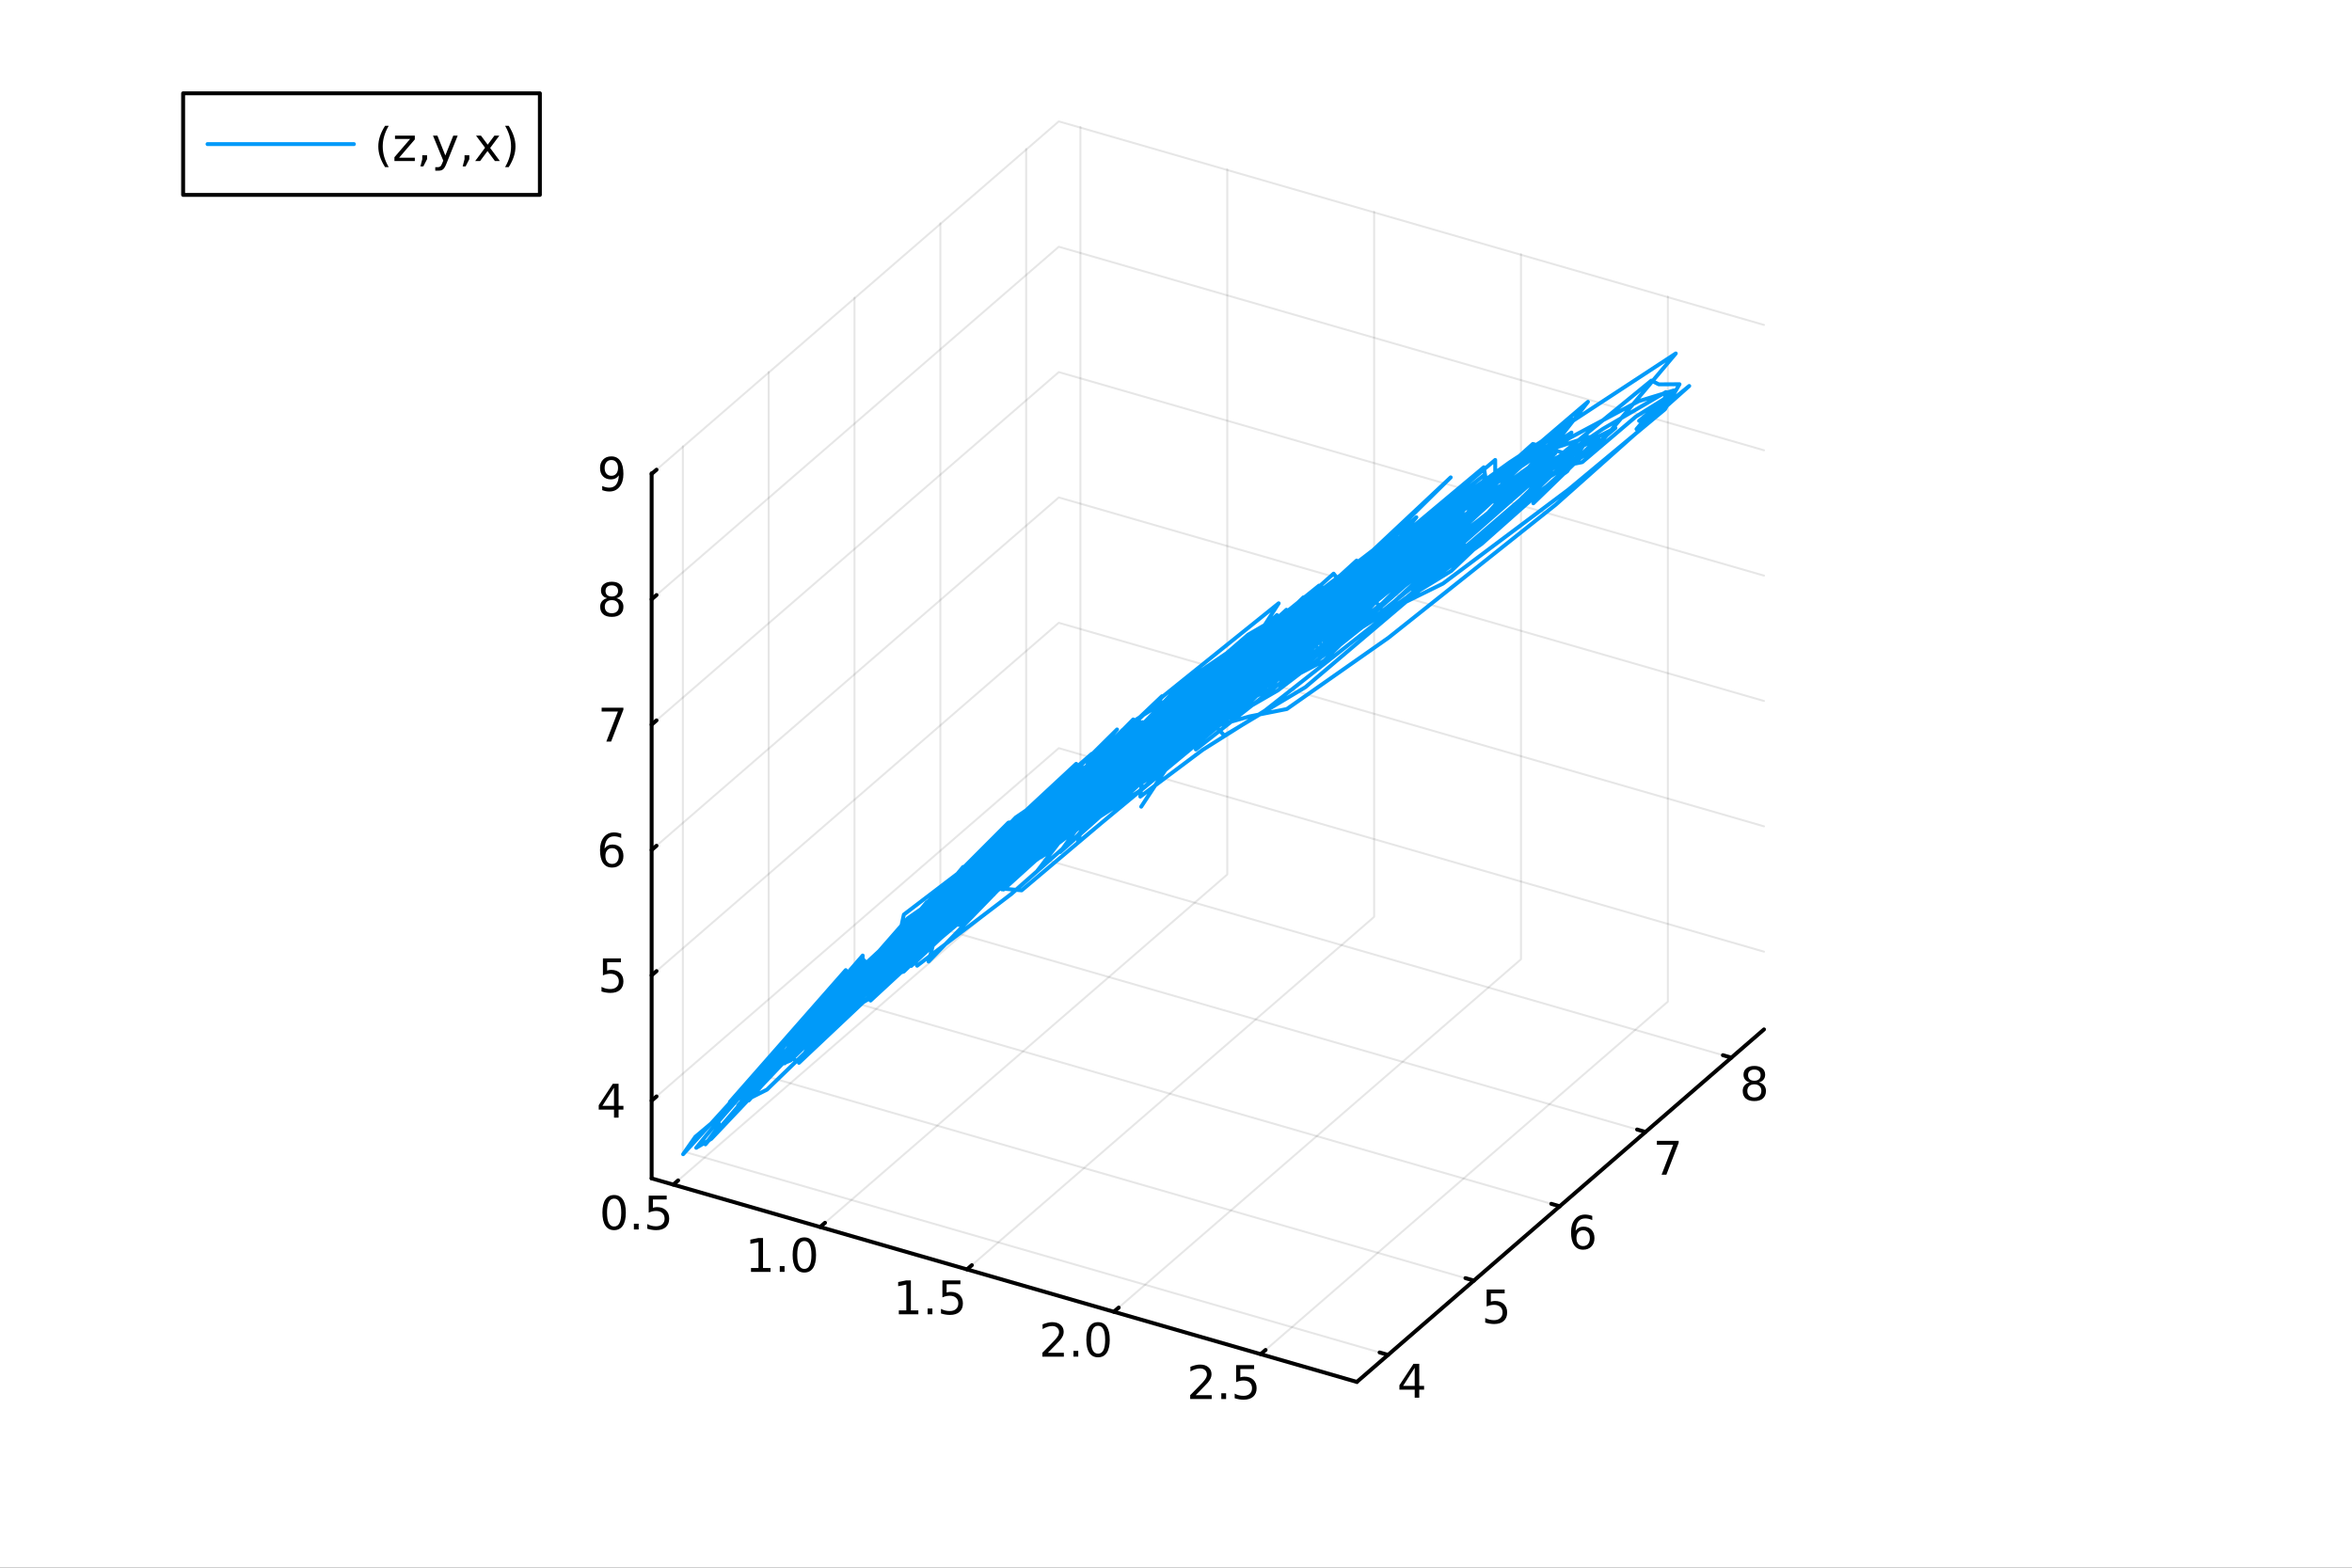 <?xml version="1.0" encoding="utf-8"?>
<svg xmlns="http://www.w3.org/2000/svg" xmlns:xlink="http://www.w3.org/1999/xlink" width="600" height="400" viewBox="0 0 2400 1600">
<rect x="0" y="0" width="2400" height="1600" fill="#333333" stroke="none"/>
<defs>
  <clipPath id="clip800">
    <rect x="0" y="0" width="2400" height="1600"/>
  </clipPath>
</defs>
<path clip-path="url(#clip800)" d="M0 1600 L2400 1600 L2400 0 L0 0  Z" fill="#ffffff" fill-rule="evenodd" fill-opacity="1"/>
<defs>
  <clipPath id="clip801">
    <rect x="480" y="0" width="1681" height="1600"/>
  </clipPath>
</defs>
<defs>
  <clipPath id="clip802">
    <rect x="112" y="47" width="2242" height="1440"/>
  </clipPath>
</defs>
<path clip-path="url(#clip802)" d="M-758.443 2773.31 L-758.443 2469.94 L-412.37 2318.25 L187.047 2405.83 L187.047 2709.2 L-159.026 2860.89 L-758.443 2773.31  Z" fill="#ffffff" fill-rule="evenodd" fill-opacity="1"/>
<polyline clip-path="url(#clip802)" style="stroke:#000000; stroke-linecap:round; stroke-linejoin:round; stroke-width:2; stroke-opacity:0.1; fill:none" points="687.004,1209.05 1102.47,849.252 1102.47,129.65 "/>
<polyline clip-path="url(#clip802)" style="stroke:#000000; stroke-linecap:round; stroke-linejoin:round; stroke-width:2; stroke-opacity:0.1; fill:none" points="836.858,1252.31 1252.32,892.511 1252.32,172.909 "/>
<polyline clip-path="url(#clip802)" style="stroke:#000000; stroke-linecap:round; stroke-linejoin:round; stroke-width:2; stroke-opacity:0.1; fill:none" points="986.712,1295.57 1402.17,935.77 1402.17,216.168 "/>
<polyline clip-path="url(#clip802)" style="stroke:#000000; stroke-linecap:round; stroke-linejoin:round; stroke-width:2; stroke-opacity:0.1; fill:none" points="1136.57,1338.83 1552.03,979.029 1552.03,259.427 "/>
<polyline clip-path="url(#clip802)" style="stroke:#000000; stroke-linecap:round; stroke-linejoin:round; stroke-width:2; stroke-opacity:0.1; fill:none" points="1286.42,1382.09 1701.88,1022.29 1701.88,302.687 "/>
<polyline clip-path="url(#clip802)" style="stroke:#000000; stroke-linecap:round; stroke-linejoin:round; stroke-width:2; stroke-opacity:0.1; fill:none" points="1416.4,1382.82 696.802,1175.08 696.802,455.482 "/>
<polyline clip-path="url(#clip802)" style="stroke:#000000; stroke-linecap:round; stroke-linejoin:round; stroke-width:2; stroke-opacity:0.1; fill:none" points="1503.98,1306.97 784.379,1099.24 784.379,379.638 "/>
<polyline clip-path="url(#clip802)" style="stroke:#000000; stroke-linecap:round; stroke-linejoin:round; stroke-width:2; stroke-opacity:0.1; fill:none" points="1591.56,1231.13 871.957,1023.39 871.957,303.793 "/>
<polyline clip-path="url(#clip802)" style="stroke:#000000; stroke-linecap:round; stroke-linejoin:round; stroke-width:2; stroke-opacity:0.1; fill:none" points="1679.14,1155.28 959.535,947.55 959.535,227.948 "/>
<polyline clip-path="url(#clip802)" style="stroke:#000000; stroke-linecap:round; stroke-linejoin:round; stroke-width:2; stroke-opacity:0.1; fill:none" points="1766.71,1079.44 1047.11,871.706 1047.11,152.104 "/>
<polyline clip-path="url(#clip802)" style="stroke:#000000; stroke-linecap:round; stroke-linejoin:round; stroke-width:2; stroke-opacity:0.1; fill:none" points="664.934,1123.37 1080.4,763.565 1800,971.296 "/>
<polyline clip-path="url(#clip802)" style="stroke:#000000; stroke-linecap:round; stroke-linejoin:round; stroke-width:2; stroke-opacity:0.1; fill:none" points="664.934,995.432 1080.4,635.631 1800,843.363 "/>
<polyline clip-path="url(#clip802)" style="stroke:#000000; stroke-linecap:round; stroke-linejoin:round; stroke-width:2; stroke-opacity:0.1; fill:none" points="664.934,867.499 1080.4,507.698 1800,715.429 "/>
<polyline clip-path="url(#clip802)" style="stroke:#000000; stroke-linecap:round; stroke-linejoin:round; stroke-width:2; stroke-opacity:0.1; fill:none" points="664.934,739.565 1080.4,379.764 1800,587.495 "/>
<polyline clip-path="url(#clip802)" style="stroke:#000000; stroke-linecap:round; stroke-linejoin:round; stroke-width:2; stroke-opacity:0.1; fill:none" points="664.934,611.632 1080.4,251.831 1800,459.562 "/>
<polyline clip-path="url(#clip802)" style="stroke:#000000; stroke-linecap:round; stroke-linejoin:round; stroke-width:2; stroke-opacity:0.1; fill:none" points="664.934,483.698 1080.4,123.897 1800,331.628 "/>
<polyline clip-path="url(#clip800)" style="stroke:#000000; stroke-linecap:round; stroke-linejoin:round; stroke-width:4; stroke-opacity:1; fill:none" points="664.934,1202.68 1384.54,1410.41 "/>
<polyline clip-path="url(#clip800)" style="stroke:#000000; stroke-linecap:round; stroke-linejoin:round; stroke-width:4; stroke-opacity:1; fill:none" points="687.004,1209.05 691.989,1204.74 "/>
<polyline clip-path="url(#clip800)" style="stroke:#000000; stroke-linecap:round; stroke-linejoin:round; stroke-width:4; stroke-opacity:1; fill:none" points="836.858,1252.31 841.844,1247.99 "/>
<polyline clip-path="url(#clip800)" style="stroke:#000000; stroke-linecap:round; stroke-linejoin:round; stroke-width:4; stroke-opacity:1; fill:none" points="986.712,1295.57 991.698,1291.25 "/>
<polyline clip-path="url(#clip800)" style="stroke:#000000; stroke-linecap:round; stroke-linejoin:round; stroke-width:4; stroke-opacity:1; fill:none" points="1136.57,1338.83 1141.55,1334.51 "/>
<polyline clip-path="url(#clip800)" style="stroke:#000000; stroke-linecap:round; stroke-linejoin:round; stroke-width:4; stroke-opacity:1; fill:none" points="1286.42,1382.09 1291.41,1377.77 "/>
<path clip-path="url(#clip800)" d="M626.66 1223.35 Q623.049 1223.35 621.22 1226.91 Q619.415 1230.46 619.415 1237.58 Q619.415 1244.69 621.22 1248.26 Q623.049 1251.8 626.66 1251.8 Q630.294 1251.8 632.1 1248.26 Q633.929 1244.69 633.929 1237.58 Q633.929 1230.46 632.1 1226.91 Q630.294 1223.35 626.66 1223.35 M626.66 1219.65 Q632.47 1219.65 635.526 1224.25 Q638.604 1228.83 638.604 1237.58 Q638.604 1246.31 635.526 1250.92 Q632.47 1255.5 626.66 1255.5 Q620.85 1255.5 617.771 1250.92 Q614.716 1246.31 614.716 1237.58 Q614.716 1228.83 617.771 1224.25 Q620.85 1219.65 626.66 1219.65 Z" fill="#000000" fill-rule="nonzero" fill-opacity="1" /><path clip-path="url(#clip800)" d="M646.822 1248.95 L651.706 1248.95 L651.706 1254.83 L646.822 1254.83 L646.822 1248.95 Z" fill="#000000" fill-rule="nonzero" fill-opacity="1" /><path clip-path="url(#clip800)" d="M661.938 1220.27 L680.294 1220.27 L680.294 1224.21 L666.22 1224.21 L666.22 1232.68 Q667.239 1232.33 668.257 1232.17 Q669.276 1231.98 670.294 1231.98 Q676.081 1231.98 679.461 1235.15 Q682.84 1238.33 682.84 1243.74 Q682.84 1249.32 679.368 1252.42 Q675.896 1255.5 669.576 1255.5 Q667.401 1255.5 665.132 1255.13 Q662.887 1254.76 660.479 1254.02 L660.479 1249.32 Q662.563 1250.46 664.785 1251.01 Q667.007 1251.57 669.484 1251.57 Q673.489 1251.57 675.826 1249.46 Q678.164 1247.35 678.164 1243.74 Q678.164 1240.13 675.826 1238.02 Q673.489 1235.92 669.484 1235.92 Q667.609 1235.92 665.734 1236.33 Q663.882 1236.75 661.938 1237.63 L661.938 1220.27 Z" fill="#000000" fill-rule="nonzero" fill-opacity="1" /><path clip-path="url(#clip800)" d="M766.329 1294.15 L773.968 1294.15 L773.968 1267.79 L765.658 1269.46 L765.658 1265.2 L773.922 1263.53 L778.598 1263.53 L778.598 1294.15 L786.236 1294.15 L786.236 1298.09 L766.329 1298.09 L766.329 1294.15 Z" fill="#000000" fill-rule="nonzero" fill-opacity="1" /><path clip-path="url(#clip800)" d="M795.681 1292.21 L800.565 1292.21 L800.565 1298.09 L795.681 1298.09 L795.681 1292.21 Z" fill="#000000" fill-rule="nonzero" fill-opacity="1" /><path clip-path="url(#clip800)" d="M820.75 1266.61 Q817.139 1266.61 815.31 1270.17 Q813.505 1273.71 813.505 1280.84 Q813.505 1287.95 815.31 1291.52 Q817.139 1295.06 820.75 1295.06 Q824.384 1295.06 826.19 1291.52 Q828.019 1287.95 828.019 1280.84 Q828.019 1273.71 826.19 1270.17 Q824.384 1266.61 820.75 1266.61 M820.75 1262.9 Q826.56 1262.9 829.616 1267.51 Q832.695 1272.09 832.695 1280.84 Q832.695 1289.57 829.616 1294.18 Q826.56 1298.76 820.75 1298.76 Q814.94 1298.76 811.861 1294.18 Q808.806 1289.57 808.806 1280.84 Q808.806 1272.09 811.861 1267.51 Q814.94 1262.9 820.75 1262.9 Z" fill="#000000" fill-rule="nonzero" fill-opacity="1" /><path clip-path="url(#clip800)" d="M917.179 1337.41 L924.818 1337.41 L924.818 1311.05 L916.507 1312.71 L916.507 1308.46 L924.771 1306.79 L929.447 1306.79 L929.447 1337.41 L937.086 1337.41 L937.086 1341.35 L917.179 1341.35 L917.179 1337.41 Z" fill="#000000" fill-rule="nonzero" fill-opacity="1" /><path clip-path="url(#clip800)" d="M946.53 1335.47 L951.415 1335.47 L951.415 1341.35 L946.53 1341.35 L946.53 1335.47 Z" fill="#000000" fill-rule="nonzero" fill-opacity="1" /><path clip-path="url(#clip800)" d="M961.646 1306.79 L980.002 1306.79 L980.002 1310.72 L965.928 1310.72 L965.928 1319.2 Q966.947 1318.85 967.965 1318.69 Q968.984 1318.5 970.003 1318.5 Q975.79 1318.5 979.169 1321.67 Q982.549 1324.84 982.549 1330.26 Q982.549 1335.84 979.077 1338.94 Q975.604 1342.02 969.285 1342.02 Q967.109 1342.02 964.841 1341.65 Q962.595 1341.28 960.188 1340.54 L960.188 1335.84 Q962.271 1336.97 964.493 1337.53 Q966.715 1338.08 969.192 1338.08 Q973.197 1338.08 975.535 1335.98 Q977.873 1333.87 977.873 1330.26 Q977.873 1326.65 975.535 1324.54 Q973.197 1322.44 969.192 1322.44 Q967.317 1322.44 965.442 1322.85 Q963.591 1323.27 961.646 1324.15 L961.646 1306.79 Z" fill="#000000" fill-rule="nonzero" fill-opacity="1" /><path clip-path="url(#clip800)" d="M1069.26 1380.67 L1085.57 1380.67 L1085.57 1384.61 L1063.63 1384.61 L1063.63 1380.67 Q1066.29 1377.92 1070.88 1373.29 Q1075.48 1368.64 1076.66 1367.29 Q1078.91 1364.77 1079.79 1363.03 Q1080.69 1361.27 1080.69 1359.58 Q1080.69 1356.83 1078.75 1355.09 Q1076.82 1353.36 1073.72 1353.36 Q1071.52 1353.36 1069.07 1354.12 Q1066.64 1354.89 1063.86 1356.44 L1063.86 1351.71 Q1066.69 1350.58 1069.14 1350 Q1071.59 1349.42 1073.63 1349.42 Q1079 1349.42 1082.19 1352.11 Q1085.39 1354.79 1085.39 1359.28 Q1085.39 1361.41 1084.58 1363.33 Q1083.79 1365.23 1081.69 1367.83 Q1081.11 1368.5 1078.01 1371.71 Q1074.9 1374.91 1069.26 1380.67 Z" fill="#000000" fill-rule="nonzero" fill-opacity="1" /><path clip-path="url(#clip800)" d="M1095.39 1378.73 L1100.27 1378.73 L1100.27 1384.61 L1095.39 1384.61 L1095.39 1378.73 Z" fill="#000000" fill-rule="nonzero" fill-opacity="1" /><path clip-path="url(#clip800)" d="M1120.46 1353.13 Q1116.85 1353.13 1115.02 1356.69 Q1113.21 1360.23 1113.21 1367.36 Q1113.21 1374.47 1115.02 1378.03 Q1116.85 1381.58 1120.46 1381.58 Q1124.09 1381.58 1125.9 1378.03 Q1127.73 1374.47 1127.73 1367.36 Q1127.73 1360.23 1125.9 1356.69 Q1124.09 1353.13 1120.46 1353.13 M1120.46 1349.42 Q1126.27 1349.42 1129.32 1354.03 Q1132.4 1358.61 1132.4 1367.36 Q1132.4 1376.09 1129.32 1380.7 Q1126.27 1385.28 1120.46 1385.28 Q1114.65 1385.28 1111.57 1380.7 Q1108.51 1376.09 1108.51 1367.36 Q1108.51 1358.61 1111.57 1354.03 Q1114.65 1349.42 1120.46 1349.42 Z" fill="#000000" fill-rule="nonzero" fill-opacity="1" /><path clip-path="url(#clip800)" d="M1220.1 1423.93 L1236.42 1423.93 L1236.42 1427.87 L1214.48 1427.87 L1214.48 1423.93 Q1217.14 1421.18 1221.73 1416.55 Q1226.33 1411.89 1227.51 1410.55 Q1229.76 1408.03 1230.64 1406.29 Q1231.54 1404.53 1231.54 1402.84 Q1231.54 1400.09 1229.6 1398.35 Q1227.67 1396.62 1224.57 1396.62 Q1222.37 1396.62 1219.92 1397.38 Q1217.49 1398.14 1214.71 1399.7 L1214.71 1394.97 Q1217.54 1393.84 1219.99 1393.26 Q1222.44 1392.68 1224.48 1392.68 Q1229.85 1392.68 1233.04 1395.37 Q1236.24 1398.05 1236.24 1402.54 Q1236.24 1404.67 1235.43 1406.59 Q1234.64 1408.49 1232.54 1411.08 Q1231.96 1411.76 1228.85 1414.97 Q1225.75 1418.17 1220.1 1423.93 Z" fill="#000000" fill-rule="nonzero" fill-opacity="1" /><path clip-path="url(#clip800)" d="M1246.24 1421.99 L1251.12 1421.99 L1251.12 1427.87 L1246.24 1427.87 L1246.24 1421.99 Z" fill="#000000" fill-rule="nonzero" fill-opacity="1" /><path clip-path="url(#clip800)" d="M1261.35 1393.31 L1279.71 1393.31 L1279.71 1397.24 L1265.64 1397.24 L1265.64 1405.71 Q1266.66 1405.37 1267.67 1405.21 Q1268.69 1405.02 1269.71 1405.02 Q1275.5 1405.02 1278.88 1408.19 Q1282.26 1411.36 1282.26 1416.78 Q1282.26 1422.36 1278.78 1425.46 Q1275.31 1428.54 1268.99 1428.54 Q1266.82 1428.54 1264.55 1428.17 Q1262.3 1427.8 1259.9 1427.06 L1259.9 1422.36 Q1261.98 1423.49 1264.2 1424.05 Q1266.42 1424.6 1268.9 1424.6 Q1272.91 1424.6 1275.24 1422.5 Q1277.58 1420.39 1277.58 1416.78 Q1277.58 1413.17 1275.24 1411.06 Q1272.91 1408.95 1268.9 1408.95 Q1267.03 1408.95 1265.15 1409.37 Q1263.3 1409.79 1261.35 1410.67 L1261.35 1393.31 Z" fill="#000000" fill-rule="nonzero" fill-opacity="1" /><polyline clip-path="url(#clip800)" style="stroke:#000000; stroke-linecap:round; stroke-linejoin:round; stroke-width:4; stroke-opacity:1; fill:none" points="1384.54,1410.41 1800,1050.61 "/>
<polyline clip-path="url(#clip800)" style="stroke:#000000; stroke-linecap:round; stroke-linejoin:round; stroke-width:4; stroke-opacity:1; fill:none" points="1416.4,1382.82 1407.77,1380.32 "/>
<polyline clip-path="url(#clip800)" style="stroke:#000000; stroke-linecap:round; stroke-linejoin:round; stroke-width:4; stroke-opacity:1; fill:none" points="1503.98,1306.97 1495.35,1304.48 "/>
<polyline clip-path="url(#clip800)" style="stroke:#000000; stroke-linecap:round; stroke-linejoin:round; stroke-width:4; stroke-opacity:1; fill:none" points="1591.56,1231.13 1582.92,1228.63 "/>
<polyline clip-path="url(#clip800)" style="stroke:#000000; stroke-linecap:round; stroke-linejoin:round; stroke-width:4; stroke-opacity:1; fill:none" points="1679.14,1155.28 1670.5,1152.79 "/>
<polyline clip-path="url(#clip800)" style="stroke:#000000; stroke-linecap:round; stroke-linejoin:round; stroke-width:4; stroke-opacity:1; fill:none" points="1766.71,1079.44 1758.08,1076.94 "/>
<path clip-path="url(#clip800)" d="M1443.57 1395.99 L1431.76 1414.44 L1443.57 1414.44 L1443.57 1395.99 M1442.34 1391.91 L1448.22 1391.91 L1448.22 1414.44 L1453.15 1414.44 L1453.15 1418.32 L1448.22 1418.32 L1448.22 1426.47 L1443.57 1426.47 L1443.57 1418.32 L1427.97 1418.32 L1427.97 1413.81 L1442.34 1391.91 Z" fill="#000000" fill-rule="nonzero" fill-opacity="1" /><path clip-path="url(#clip800)" d="M1517 1316.07 L1535.36 1316.07 L1535.36 1320 L1521.28 1320 L1521.28 1328.48 Q1522.3 1328.13 1523.32 1327.97 Q1524.34 1327.78 1525.36 1327.78 Q1531.14 1327.78 1534.52 1330.95 Q1537.9 1334.12 1537.9 1339.54 Q1537.9 1345.12 1534.43 1348.22 Q1530.96 1351.3 1524.64 1351.3 Q1522.46 1351.3 1520.2 1350.93 Q1517.95 1350.56 1515.54 1349.82 L1515.54 1345.12 Q1517.63 1346.25 1519.85 1346.81 Q1522.07 1347.36 1524.55 1347.36 Q1528.55 1347.36 1530.89 1345.26 Q1533.23 1343.15 1533.23 1339.54 Q1533.23 1335.93 1530.89 1333.82 Q1528.55 1331.72 1524.55 1331.72 Q1522.67 1331.72 1520.8 1332.13 Q1518.95 1332.55 1517 1333.43 L1517 1316.07 Z" fill="#000000" fill-rule="nonzero" fill-opacity="1" /><path clip-path="url(#clip800)" d="M1615.46 1255.64 Q1612.31 1255.64 1610.46 1257.79 Q1608.63 1259.95 1608.63 1263.7 Q1608.63 1267.42 1610.46 1269.6 Q1612.31 1271.75 1615.46 1271.75 Q1618.61 1271.75 1620.44 1269.6 Q1622.29 1267.42 1622.29 1263.7 Q1622.29 1259.95 1620.44 1257.79 Q1618.61 1255.64 1615.46 1255.64 M1624.74 1240.99 L1624.74 1245.25 Q1622.98 1244.41 1621.18 1243.97 Q1619.39 1243.53 1617.63 1243.53 Q1613 1243.53 1610.55 1246.66 Q1608.12 1249.78 1607.77 1256.1 Q1609.14 1254.09 1611.2 1253.02 Q1613.26 1251.94 1615.74 1251.94 Q1620.94 1251.94 1623.95 1255.11 Q1626.99 1258.26 1626.99 1263.7 Q1626.99 1269.02 1623.84 1272.24 Q1620.69 1275.45 1615.46 1275.45 Q1609.46 1275.45 1606.29 1270.87 Q1603.12 1266.27 1603.12 1257.54 Q1603.12 1249.34 1607.01 1244.48 Q1610.9 1239.6 1617.45 1239.6 Q1619.21 1239.6 1620.99 1239.95 Q1622.8 1240.29 1624.74 1240.99 Z" fill="#000000" fill-rule="nonzero" fill-opacity="1" /><path clip-path="url(#clip800)" d="M1690.7 1164.38 L1712.92 1164.38 L1712.92 1166.37 L1700.37 1198.94 L1695.49 1198.94 L1707.3 1168.31 L1690.7 1168.31 L1690.7 1164.38 Z" fill="#000000" fill-rule="nonzero" fill-opacity="1" /><path clip-path="url(#clip800)" d="M1790.13 1106.68 Q1786.79 1106.68 1784.87 1108.46 Q1782.98 1110.25 1782.98 1113.37 Q1782.98 1116.5 1784.87 1118.28 Q1786.79 1120.06 1790.13 1120.06 Q1793.46 1120.06 1795.38 1118.28 Q1797.3 1116.47 1797.3 1113.37 Q1797.3 1110.25 1795.38 1108.46 Q1793.48 1106.68 1790.13 1106.68 M1785.45 1104.69 Q1782.44 1103.95 1780.75 1101.89 Q1779.09 1099.83 1779.09 1096.87 Q1779.09 1092.72 1782.03 1090.32 Q1784.99 1087.91 1790.13 1087.91 Q1795.29 1087.91 1798.23 1090.32 Q1801.17 1092.72 1801.17 1096.87 Q1801.17 1099.83 1799.48 1101.89 Q1797.81 1103.95 1794.83 1104.69 Q1798.21 1105.48 1800.08 1107.77 Q1801.98 1110.06 1801.98 1113.37 Q1801.98 1118.4 1798.9 1121.08 Q1795.85 1123.77 1790.13 1123.77 Q1784.41 1123.77 1781.33 1121.08 Q1778.28 1118.4 1778.28 1113.37 Q1778.28 1110.06 1780.17 1107.77 Q1782.07 1105.48 1785.45 1104.69 M1783.74 1097.31 Q1783.74 1099.99 1785.41 1101.5 Q1787.1 1103 1790.13 1103 Q1793.14 1103 1794.83 1101.5 Q1796.54 1099.99 1796.54 1097.31 Q1796.54 1094.62 1794.83 1093.12 Q1793.14 1091.61 1790.13 1091.61 Q1787.1 1091.61 1785.41 1093.12 Q1783.74 1094.62 1783.74 1097.31 Z" fill="#000000" fill-rule="nonzero" fill-opacity="1" /><polyline clip-path="url(#clip800)" style="stroke:#000000; stroke-linecap:round; stroke-linejoin:round; stroke-width:4; stroke-opacity:1; fill:none" points="664.934,1202.68 664.934,483.08 "/>
<polyline clip-path="url(#clip800)" style="stroke:#000000; stroke-linecap:round; stroke-linejoin:round; stroke-width:4; stroke-opacity:1; fill:none" points="664.934,1123.37 669.92,1119.05 "/>
<polyline clip-path="url(#clip800)" style="stroke:#000000; stroke-linecap:round; stroke-linejoin:round; stroke-width:4; stroke-opacity:1; fill:none" points="664.934,995.432 669.92,991.115 "/>
<polyline clip-path="url(#clip800)" style="stroke:#000000; stroke-linecap:round; stroke-linejoin:round; stroke-width:4; stroke-opacity:1; fill:none" points="664.934,867.499 669.92,863.181 "/>
<polyline clip-path="url(#clip800)" style="stroke:#000000; stroke-linecap:round; stroke-linejoin:round; stroke-width:4; stroke-opacity:1; fill:none" points="664.934,739.565 669.92,735.248 "/>
<polyline clip-path="url(#clip800)" style="stroke:#000000; stroke-linecap:round; stroke-linejoin:round; stroke-width:4; stroke-opacity:1; fill:none" points="664.934,611.632 669.92,607.314 "/>
<polyline clip-path="url(#clip800)" style="stroke:#000000; stroke-linecap:round; stroke-linejoin:round; stroke-width:4; stroke-opacity:1; fill:none" points="664.934,483.698 669.92,479.38 "/>
<path clip-path="url(#clip800)" d="M626.551 1110.16 L614.746 1128.61 L626.551 1128.61 L626.551 1110.16 M625.324 1106.09 L631.204 1106.09 L631.204 1128.61 L636.134 1128.61 L636.134 1132.5 L631.204 1132.5 L631.204 1140.65 L626.551 1140.65 L626.551 1132.5 L610.949 1132.5 L610.949 1127.98 L625.324 1106.09 Z" fill="#000000" fill-rule="nonzero" fill-opacity="1" /><path clip-path="url(#clip800)" d="M615.232 978.152 L633.588 978.152 L633.588 982.088 L619.514 982.088 L619.514 990.56 Q620.533 990.212 621.551 990.05 Q622.57 989.865 623.588 989.865 Q629.375 989.865 632.755 993.037 Q636.134 996.208 636.134 1001.62 Q636.134 1007.2 632.662 1010.3 Q629.19 1013.38 622.871 1013.38 Q620.695 1013.38 618.426 1013.01 Q616.181 1012.64 613.773 1011.9 L613.773 1007.2 Q615.857 1008.34 618.079 1008.89 Q620.301 1009.45 622.778 1009.45 Q626.783 1009.45 629.121 1007.34 Q631.459 1005.24 631.459 1001.62 Q631.459 998.013 629.121 995.907 Q626.783 993.8 622.778 993.8 Q620.903 993.8 619.028 994.217 Q617.176 994.634 615.232 995.513 L615.232 978.152 Z" fill="#000000" fill-rule="nonzero" fill-opacity="1" /><path clip-path="url(#clip800)" d="M624.607 865.635 Q621.459 865.635 619.607 867.788 Q617.778 869.941 617.778 873.691 Q617.778 877.418 619.607 879.594 Q621.459 881.746 624.607 881.746 Q627.755 881.746 629.584 879.594 Q631.435 877.418 631.435 873.691 Q631.435 869.941 629.584 867.788 Q627.755 865.635 624.607 865.635 M633.889 850.983 L633.889 855.242 Q632.13 854.409 630.324 853.969 Q628.542 853.529 626.783 853.529 Q622.153 853.529 619.699 856.654 Q617.269 859.779 616.922 866.098 Q618.287 864.084 620.347 863.02 Q622.408 861.932 624.884 861.932 Q630.093 861.932 633.102 865.103 Q636.134 868.251 636.134 873.691 Q636.134 879.015 632.986 882.232 Q629.838 885.45 624.607 885.45 Q618.611 885.45 615.44 880.867 Q612.269 876.26 612.269 867.533 Q612.269 859.339 616.158 854.478 Q620.047 849.594 626.597 849.594 Q628.357 849.594 630.139 849.941 Q631.945 850.288 633.889 850.983 Z" fill="#000000" fill-rule="nonzero" fill-opacity="1" /><path clip-path="url(#clip800)" d="M613.912 722.285 L636.134 722.285 L636.134 724.276 L623.588 756.845 L618.704 756.845 L630.509 726.22 L613.912 726.22 L613.912 722.285 Z" fill="#000000" fill-rule="nonzero" fill-opacity="1" /><path clip-path="url(#clip800)" d="M624.283 612.5 Q620.949 612.5 619.028 614.282 Q617.13 616.064 617.13 619.189 Q617.13 622.314 619.028 624.097 Q620.949 625.879 624.283 625.879 Q627.616 625.879 629.537 624.097 Q631.459 622.291 631.459 619.189 Q631.459 616.064 629.537 614.282 Q627.639 612.5 624.283 612.5 M619.607 610.509 Q616.597 609.768 614.908 607.708 Q613.241 605.648 613.241 602.685 Q613.241 598.541 616.181 596.134 Q619.144 593.727 624.283 593.727 Q629.445 593.727 632.384 596.134 Q635.324 598.541 635.324 602.685 Q635.324 605.648 633.634 607.708 Q631.968 609.768 628.982 610.509 Q632.361 611.296 634.236 613.588 Q636.134 615.879 636.134 619.189 Q636.134 624.213 633.056 626.898 Q630 629.583 624.283 629.583 Q618.565 629.583 615.486 626.898 Q612.431 624.213 612.431 619.189 Q612.431 615.879 614.329 613.588 Q616.227 611.296 619.607 610.509 M617.894 603.125 Q617.894 605.81 619.56 607.314 Q621.25 608.819 624.283 608.819 Q627.292 608.819 628.982 607.314 Q630.695 605.81 630.695 603.125 Q630.695 600.439 628.982 598.935 Q627.292 597.43 624.283 597.43 Q621.25 597.43 619.56 598.935 Q617.894 600.439 617.894 603.125 Z" fill="#000000" fill-rule="nonzero" fill-opacity="1" /><path clip-path="url(#clip800)" d="M614.514 500.26 L614.514 496.001 Q616.273 496.834 618.079 497.274 Q619.885 497.714 621.621 497.714 Q626.25 497.714 628.681 494.612 Q631.134 491.487 631.482 485.145 Q630.139 487.135 628.079 488.2 Q626.019 489.265 623.519 489.265 Q618.334 489.265 615.301 486.14 Q612.292 482.992 612.292 477.552 Q612.292 472.228 615.44 469.011 Q618.588 465.793 623.82 465.793 Q629.815 465.793 632.963 470.399 Q636.134 474.983 636.134 483.733 Q636.134 491.904 632.246 496.788 Q628.38 501.649 621.829 501.649 Q620.07 501.649 618.264 501.302 Q616.459 500.955 614.514 500.26 M623.82 485.608 Q626.968 485.608 628.796 483.455 Q630.648 481.302 630.648 477.552 Q630.648 473.825 628.796 471.673 Q626.968 469.497 623.82 469.497 Q620.672 469.497 618.82 471.673 Q616.991 473.825 616.991 477.552 Q616.991 481.302 618.82 483.455 Q620.672 485.608 623.82 485.608 Z" fill="#000000" fill-rule="nonzero" fill-opacity="1" /><polyline clip-path="url(#clip802)" style="stroke:#009af9; stroke-linecap:round; stroke-linejoin:round; stroke-width:4; stroke-opacity:1; fill:none" points="956.303,941.62 946.005,954.284 943.127,957.605 947.628,951.572 950.869,947.157 949.344,948.752 948.678,949.248 952.31,944.261 957.744,936.971 979.815,908.847 984.606,902.937 996.304,888.458 982.755,905.874 986.392,901.454 993.719,892.568 1004.97,879.092 1005.08,879.89 1003.51,882.906 1004.85,882.294 991.452,900.254 963.219,934.963 961.986,935.088 952.539,945.389 931.64,968.565 948.213,945.612 987.936,895.543 983.889,903.639 955.514,937.758 947.273,947.683 999.22,884.515 972.192,921.246 1039.46,844.05 1027.6,868.66 1070.27,823.706 1159.69,734.168 1197.97,709.859 1235.65,681.068 1270.49,672.72 1169.65,784.05 1201.33,737.417 1194.07,744.136 1176.46,766.505 1153.03,781.363 1146.52,786.282 1197.3,735.047 1221.8,723.515 1229.3,717.592 1208.12,734.389 1353.48,601.341 1314.7,665.617 1289.4,682.378 1208.22,756.649 1240.21,709.592 1182.81,753.519 1261.98,676.819 1311.27,644.022 1333.4,644.784 1363.5,634.109 1292.23,691.128 1249.77,725.922 1343.66,619.035 1336.24,626.366 1590.37,438.832 1458.24,566.373 1407.95,596.453 1442.01,569.192 1384.69,622.835 1381.24,614.508 1378.69,610.73 1435.41,551.553 1501.78,496.53 1406.42,579.581 1355.43,637.067 1456.84,540.004 1303.76,675.618 1332.11,650.832 1189.78,766.257 1187.6,750.854 1223.21,718.061 1183.62,749.492 1161.35,766.864 1218.28,706.299 1319.21,622.205 1237.89,724.791 1259.17,691.726 1206.3,735.636 1305.32,639.127 1297.33,662.013 1190.52,774.031 1220.3,747.065 1247.08,708.929 1038.13,891.312 948.601,958.626 996.377,894.972 969.864,923.034 932.111,963.115 931.641,955.67 968.291,908.057 1022.27,862.226 1043.39,845.966 1190.02,718.531 1320.96,635.778 1321.97,649.813 1311.85,667.894 1352.66,642.189 1345.99,633.674 1418.07,576.086 1373.35,605.274 1303,682.148 1199.92,760.78 1167.07,774.646 1208.92,737.115 1207.72,732.17 1199.7,753.208 1158.09,778.29 1086.8,848.506 1138.07,788.699 1207.63,728.087 1190.56,756.111 1179.78,758.977 1117.65,815.275 1053.15,870.041 1210.01,711.24 1115.56,797.862 1251.06,702.195 1195.45,759.77 1216.19,724.752 1206.08,730.783 1206.16,730.84 1210.13,734.323 1354.64,615.199 1437.51,555.438 1370.44,621.072 1382.67,598.203 1447.08,533.021 1474.44,545.903 1420.9,596.628 1371.09,624.937 1414.4,581.935 1407.03,590.013 1352.74,638.604 1243.78,736.114 1233.73,724.26 1267.18,684.158 1275.06,687.346 1320.84,639.674 1359.89,632.775 1316.08,649.361 1218.99,742.415 1196.5,756.236 1242.1,696.662 1181.12,750.393 1350.46,599.854 1253.24,707.477 1193.54,764.05 1097.86,846.47 1132.26,794.375 1211.47,738.352 1023.97,907.849 1045.3,872.644 1104.23,817.15 997.372,920.18 1020.84,896.83 973.511,935.402 927.473,975.378 854.983,1036.57 920.998,959.711 953.555,930.33 925.119,967.428 964.714,915.672 1026.17,855.836 1084.96,815.262 1131.52,765.267 1195.52,733.078 1328.67,617.737 1374.81,605.614 1397.81,592.881 1497.98,510.225 1559.53,483.472 1631,447.037 1599.44,477.441 1511.88,555.131 1412.54,626.089 1335.73,674.092 1220.27,764.96 1287.94,668.279 1152.9,799.988 1106.33,828.478 1058.85,865.414 1027.96,888.679 1082.23,823.307 1045.18,864.755 1035.23,871.416 896.526,1007.88 919.891,973.496 947.164,933.392 990.494,882.706 1099.61,785.281 1040.83,861.788 1083.93,812.009 1089.24,827.072 1091.79,823.461 1067.18,846.453 1035.81,875.155 1098,815.048 1122.15,801.721 1086.92,836.475 1091.06,818.999 1104.38,798.534 1008.83,887.248 1073.84,845.366 1143.7,774.081 1235.13,693.57 1357.25,609.73 1336.79,649.935 1313.37,673.343 1316.32,657.054 1193.02,762.606 1268.03,686.86 1206.56,734.402 1196.98,742.52 1247.7,699.764 1246.75,698.742 1381.13,589.509 1422.15,565.449 1448.92,550.688 1507.8,508.258 1585.06,468.888 1648.41,436.751 1556.56,515.436 1466.1,579.265 1357.78,665.919 1509.28,494.917 1454.92,555.296 1553.2,481.806 1375.55,634.265 1341.36,650 1340.54,641.365 1345.61,627.356 1305.27,668.818 1313.18,651.466 1284.76,670.553 1144.43,801.793 1193.5,731.135 1202.02,735.205 1265.26,686.743 1134.62,798.151 1108.39,807.525 1204.57,717.233 1303.45,642.198 1264.69,690.78 1139.15,784.316 1138.44,778.028 1160.71,755.7 1147.85,778.438 1071.05,846.796 1138.25,769.715 1075.5,836.047 1095.79,821.123 1079,832.849 1115.15,804.902 1176.59,755.837 1212.43,714.245 1166.7,764.9 1089.39,826.04 1126.69,803.681 1160.77,766.631 1210.01,714.525 1271.85,692.25 1300.52,666.864 1403.44,570.443 1540.43,471.883 1709.99,360.746 1628.28,457.723 1571.03,493.003 1414.1,628.133 1290.8,725.248 1227.22,765.317 1163.56,813.031 1166.44,785.369 1100.26,838.942 1041.87,885.603 1013.87,901.593 1008.92,890.777 1057.15,834.442 1043.37,857.613 1070.44,840.265 1072.14,839.231 1118.71,804.349 1112.38,809.572 1076.32,846.899 1131.48,779.641 1229.89,692.26 1298.26,647.22 1261.69,705.941 1283.95,679.859 1322.27,654.706 1336.04,637.998 1358.12,605.867 1263.99,707.789 1143.02,798.004 1144.09,792.907 1093.09,834.557 1087.08,838.51 1031.97,884.543 1110.58,791.579 1138.67,775.003 1122.75,794.703 1101.52,816.836 1144.1,775.026 1057.86,859.828 998.957,917.413 1090.57,811.605 1015.64,892.291 998.59,901.148 1057.67,837.608 1035.76,867.403 1130.99,776.949 1135.59,771.679 1082.31,819.725 1210.16,729.791 1147.75,792.335 1139.95,784.702 1057.07,870.027 1096.15,819.977 1049.76,868.678 1028.95,881.979 1016.17,893.522 1063.38,835.461 1015.8,881.897 939.746,962.384 1027.74,868.899 1135.9,760.749 1281.7,654.555 1258.98,698.334 1317.65,645.598 1347.87,621.643 1278.21,696.345 1210.35,739.583 1164.98,781.854 1171.36,782.576 1068.35,856.717 1076.39,838.926 1094.15,812.474 1095.22,822.452 1126.75,796.484 1102.39,826.202 1214.35,709.293 1114.79,825.127 1099.36,829.98 1048.32,877.404 1041.07,877.389 1009.45,906.381 954.146,958.551 926.87,975.751 938.701,948.963 992.064,891.738 1036,856.609 977.938,926.423 1001.74,896.246 1045.54,855.644 1021.71,879.629 1059.2,830.992 1082.35,836.946 1019.98,892.603 951.535,949.458 953.549,934.73 1012.21,879.309 1084.32,809.422 1049.27,864.71 1015.61,895.978 1023.03,877.279 1049.11,862.472 952.526,949.064 977.991,934.099 957.758,952.275 1019.86,890.832 910.628,990.445 961.511,912.769 966.301,916.795 1086.67,804.778 1190.75,718.747 1255.97,684.156 1190.14,743.791 1287.93,673.889 1347.27,632.935 1339.5,642.582 1272.82,703.075 1267,709.131 1296.31,669.786 1283.66,680.09 1258.88,712.725 1323.36,634.118 1313.14,655.345 1257.1,715.103 1232.08,724.587 1131.04,809.241 1052.25,866.034 1034.25,878.556 1012.01,889.426 1074.48,839.571 1037.5,866.943 1160.52,738.5 1057.34,853.267 1067.34,843.235 1157.42,776.491 1241.71,714.005 1337.65,646.085 1357.53,622.176 1333.95,641.234 1193,738.471 1254.79,683.422 1332.01,626.334 1480.32,487.206 1314.81,650.512 1212.47,744.219 1185.35,736.114 1201.57,741.877 1160.61,783.314 1119.49,806.203 1178.06,740.575 1177.15,740.17 1024.51,887.436 979.541,926.302 1023.64,872.245 1049.31,845.574 1032.42,859.784 1039.68,846.685 1043.09,857.523 1034.12,877.949 997.839,901.54 941.359,959.189 921.827,975.253 952.858,936.004 963.895,930.742 947.347,939.17 952.41,925.833 931.153,954.622 919.508,974.825 889.716,994.542 959.44,924.388 989.769,887.194 1029.89,862.244 1180.26,733.834 1210.27,722.089 1173.86,770.225 1157.16,801.969 1031.93,912.48 935.828,985.626 929.666,971.096 914.322,972.628 952.496,928.903 969.293,912.901 1058.67,824.936 1042.53,857.493 1037.76,870.729 991.947,907.163 913.218,992.375 996.887,893.002 926.847,956.656 957.897,923.504 951.573,933.248 958.708,940.455 1028.21,874.434 1081.14,829.837 1033.42,892.823 947.514,981.383 954.089,956.787 917.355,984.225 980.154,909.574 1089.08,815.81 1215.08,728.376 1275.28,674.337 1226.44,732.412 1138.38,787.888 1060.82,851.102 971.941,939.871 942.586,971.013 888.333,1021.16 901.538,996.061 952.299,935.638 1072.06,827.099 1101.34,800.839 1143.61,773.123 1124.81,785.554 1121.61,799.743 1124.55,799.846 1186.77,741.102 1182.12,754.718 1163.87,788.247 1108.14,835.065 1080.75,844.551 998.534,917.839 922.205,991.62 891.262,1000.4 895.304,990.938 904.802,976.451 945.983,921.002 1098.18,779.552 1098.07,806.589 1134.71,773.09 1170.12,748.37 1048.46,883.598 1023.1,899.372 981.815,928.401 1014.52,883.44 1022.2,876.897 1038.36,872.189 1038.83,867.859 1017.34,880.932 977.401,916.526 1105.94,801.931 1120.68,790.717 1080.35,844.017 1165.9,759.012 1144.53,769.926 1039.49,847.116 1106.92,801.814 1054.55,862.015 1079.25,817.41 1095.74,811.661 1078.13,836.185 1201.2,719.98 1145.43,785.196 1133.38,789.506 1174.02,759.423 1243.18,708.726 1248.75,690.157 1180.78,765.756 1098.12,822.511 1038.52,869.189 995.886,915.364 949.466,959.83 889.436,1013.03 886.693,1005.71 949.716,922.265 1084.52,805.991 1084.84,821.4 1076.71,835.76 1039.89,876.181 1037.77,875.876 1013.73,913.251 1089.14,824.136 1105.69,803.347 1045.08,852.77 1007.26,880.438 1057.64,855.798 1122.21,795.494 1153.77,780.591 983.513,921.561 1023.93,885.804 938.709,970.917 886.821,1008.35 871.729,1019.69 899.235,984.338 920.295,961.262 966.896,930.457 973.531,920.487 977.877,920.007 1010.99,881.676 1029.61,866.503 1081.04,821.93 1094.56,799.663 1137.55,771.022 1227.23,693.286 1305.87,662.45 1281.14,678.692 1347.1,643.465 1303.81,662.208 1346.13,640.474 1370.37,624.824 1429.96,571.931 1318.31,682.699 1241.93,732.584 1309.87,643.638 1249.05,706.724 1210.54,735.931 1091.05,846.323 1086.64,832.144 1190.15,733.449 1142.13,775.507 1233.67,711.144 1216.93,724.032 1182.22,744.774 1155.92,776.202 1198.54,735.249 1261.2,686.814 1289.34,678.299 1339.61,628.048 1312.15,649.161 1271.78,703.922 1209.25,730.652 1199.26,737.195 1164.7,766.829 1107.75,820.522 1130.18,791.075 1173.83,748.169 1042.34,858.55 1034.31,868.842 912.786,995.276 898.611,990.997 904.421,979.029 893.983,991.007 861.675,1023.33 845.256,1034.91 875.654,997.295 917.617,960.306 881.624,1010.93 913.851,962.627 941.734,940.568 991.614,887.393 1087.24,799.517 1021.92,885.843 1044.32,856.534 1048.63,858.019 1043.63,857.995 1042.35,843.077 955.254,946.429 1078.83,812.612 1149.9,777.892 1195.47,730.782 1107.12,818.046 1135.22,804.725 1112.1,807.85 1221.9,703.574 1312.1,641.894 1329.25,644.026 1348.98,626.921 1352.54,629.26 1221.08,737.769 1098.12,836.651 1101.29,819.512 1177.78,727.252 1191.14,732.52 1122.51,809.031 1133.24,790.634 1139.06,778.004 1083.35,834.572 1036.27,869.728 1066.47,842.392 1059.69,850.064 1060.61,844.292 1047.39,864.843 1024.13,875.458 993.644,897.371 944.337,938.85 1003.92,896.922 968.999,919.256 951.815,942.282 952.945,932.33 946.456,934.1 1022.36,880.854 1005.31,897.743 1077.9,818.673 1192.16,721.655 1292.74,641.689 1331.53,647.423 1445.95,541.375 1514.52,510.624 1486.98,536.236 1587.1,462.5 1411.26,624.574 1400.38,608.879 1383.93,613.675 1426.17,576.097 1620.35,410.104 1557.93,489.984 1635.63,437.712 1699.97,400.103 1697.88,412.486 1705.12,400.762 1679.79,426.323 1669.9,437.932 1723.7,393.933 1587.48,515.108 1416.67,650.998 1313.1,723.652 1274.87,731.229 1244.97,739.812 1172.02,794.028 1210.37,737.809 1214.17,729.765 1260.22,679.761 1243.62,697.471 1204.66,737.234 1187.55,750.258 1155.3,782.129 1183.27,742.667 1257.23,682.238 1223.42,727.995 1275.26,689.122 1218.57,731.705 1259.48,695.298 1338.36,634.284 1314.27,674.356 1235.71,722.27 1271.72,681.306 1235.33,720.698 1173.61,780.44 1216.78,740.799 1264.73,685.677 1192.06,753.238 1280.79,651.549 1206.94,728.336 1144.03,786.755 1209.57,715.04 1220.83,719 1179.11,747.576 1134.11,785.679 1127.74,797.793 1221.58,736.216 1434.2,559.372 1487.04,531.782 1296.52,686.206 1333.84,632.585 1372.96,614.262 1393.32,602.933 1284.32,680.01 1307.35,666.384 1485.94,501.031 1444.04,567.994 1290.5,686.029 1193.06,766.646 1221.05,726.995 1210.56,734.099 1116.98,821.423 1039.24,873.468 1022.68,880.674 1016.11,889.891 952.12,951.411 944.529,949.134 968.407,916.2 924.605,966.336 959.22,928.922 943.003,944.908 1001.72,899.158 1033.56,870.132 1091.32,811.161 1049.65,853.321 1023.06,874.816 1012.02,883.089 1105.07,822.192 1172.73,750.23 1169.06,768.443 1192.41,735.128 1147.26,777.111 1077.75,839.394 1093.27,803.756 1227.5,701.809 1393.41,581.227 1366.76,633.805 1385.14,619.04 1353.17,655.774 1342.65,647.468 1286.81,672.916 1284.2,677.335 1278.54,670.116 1352.63,612.149 1514.1,476.903 1519.37,508.575 1555.13,498.653 1479.59,562.096 1497.49,557.35 1473.95,549.246 1433.71,590.022 1444.48,567.961 1494.24,519.586 1455.02,571.151 1333.09,659.837 1318.28,659.901 1335.72,629.706 1525.71,469.422 1525.91,524.208 1460.11,577.179 1347.12,664.969 1336.44,650.489 1232.59,743.575 1237.08,728.41 1146.92,804.921 1135.75,802.434 1153.32,774.23 1115.27,815.466 1130.99,784.102 1141.43,771.23 1199.67,728.836 1177.16,760.126 1167.34,765.103 1057.21,865.521 1029.94,885.728 941.873,964.934 961.279,931.62 1000.34,891.009 1048.05,849.52 1120.93,782.796 1029.34,887.304 991.185,918.947 1005.94,901.009 985.533,921.29 991.96,912.779 880.943,1013.63 867.025,1017.45 884.02,995.862 904.912,981.584 881.193,1004.47 838.396,1040.81 907.084,960.572 864.592,1019.08 869.71,1013.57 840.435,1044.35 863.471,1018.32 827.779,1046.68 798.99,1082.86 756.684,1122.37 765.357,1111.61 816.955,1046.45 866.949,1005.95 884.458,990.666 897.789,988.366 897.044,998.33 863.438,1015.32 874.517,1001.21 806.386,1077.27 875.628,991.906 939.645,932.612 988.505,887.645 1013.58,891.474 983.786,912.084 1077.58,814.434 1044.95,863.402 1206.53,697.506 1332.85,611.18 1402.03,585.305 1384.55,617.558 1294.91,700.671 1344.31,629.5 1306.76,681.792 1202.5,754.833 1108.56,832.924 1069.07,862 1199.35,705.891 1302.1,642.045 1290.2,660.713 1383.19,576.544 1452.79,537.167 1508.93,511.675 1553.62,485.601 1556.2,490.24 1370.59,653.16 1388.97,618.947 1298.14,683.315 1218.65,751.205 1168.15,783.511 1129.05,806.504 1156.69,773.229 1105.46,823.766 1048.01,869.731 1056.45,852.686 1094.94,804.268 1086.84,820.679 1067.34,841.677 1087.31,824.86 1036.96,863.347 1049.42,855.088 1203.82,720.322 1212.39,720.134 1192.79,745.224 1180.1,749.561 1244.37,699.882 1157.65,786.89 1209.32,744.643 1224.98,725.715 1092.11,825.1 990.828,924.08 986.174,913.386 1023.38,867.175 1018.98,873.267 977.605,919.078 1024.98,869.223 988.161,898.921 1186.57,710.816 1304.78,615.719 1258.96,687.048 1186.04,770.159 1194.46,753.261 1066.64,872.056 1030.43,892.692 951.176,959.847 912.798,987.884 907.548,981.32 909.968,967.014 815.451,1083.54 804.827,1079.04 822.465,1052.33 773.534,1110.75 760.561,1115.72 793.021,1078.21 805.097,1076.16 764.027,1123.16 826.402,1045.71 778.8,1101.13 760.617,1120 761.351,1119.71 719.799,1167.96 733.932,1148.45 732.977,1144.63 793.872,1075.18 748.985,1120.96 697.059,1178.01 709.543,1160.19 728.259,1144.45 737.39,1136.97 779.076,1094.2 782.151,1087.22 881.391,979.838 891.412,991.256 903.181,984.622 905.016,979.844 965.225,923.676 991.536,901.682 1062.96,840.565 1115.41,781.451 1193.83,720.465 1316.39,625.724 1295.57,657.281 1209.46,738.924 1291.09,679.887 1191.3,768.45 1107.57,832.617 1054.16,872.371 1031.09,883.675 1059.9,850.593 1107.91,789.198 1088.3,825.942 1019.7,894.472 1037.62,874.364 1213.38,709.066 1156.24,776.745 1127.51,820.395 1133.07,796.614 1098.44,835.608 1090.62,829.555 1082.04,834.218 1095.59,810.656 1122.45,787.044 1108.84,811.787 1178.71,754.598 1277.4,666.625 1220.25,724.309 1284.33,693.432 1184.29,771.543 1136.94,805.805 1138.76,795.866 1127.78,799.823 980.734,932.867 990.623,913.015 1062.49,819.858 1096.28,807.172 1164.85,741.354 1207.9,719.758 1125.54,810.318 1169.85,770.199 1157.08,782.727 1216.78,721.572 1307.69,641.959 1217.73,734.866 1199.71,740.958 1202.98,733.307 1227.29,699.672 1312.7,622.347 1263.8,692.998 1223.12,732.004 1290.72,668.704 1244.68,700.771 1307.08,639.418 1216.37,714.855 1396.47,574.395 1540.8,475.467 1371.27,633.932 1522.46,492.578 1583.3,482.13 1544.7,523.296 1566.91,491.904 1617.44,452.429 1480.9,582.681 1393.15,636.365 1303.94,704.616 1255.36,732.692 1230.68,737.049 1136.3,824.786 1103.85,836.619 1082.5,844.431 1138.94,771.159 1121.28,794.459 1149.46,761.476 1185.87,741.339 1157.2,769.146 1053.61,878.167 1032,880.846 1036.51,868.71 1106.06,796.981 1102.49,801.936 1135.4,777.123 1123.79,791.969 1115.12,804.553 1360.83,585.47 1368.59,595.256 1380.38,598.064 1359.17,630.062 1262.71,721.956 1196.69,767.53 1184.28,767.707 1152.35,784.195 1174.41,757.157 1213.83,722.31 1239.05,700.196 1233.21,712.596 1233.81,715.084 1267.46,688.838 1184.49,765.608 1080.62,840.104 1180.43,735.36 1248.2,680.75 1252.46,687.082 1194.94,742.769 1174.5,753.429 1212.33,733.667 1183.16,752.484 1204.18,733.466 1070.35,839.847 994.732,919.66 956.813,941.727 1008.78,886.338 1023.45,877.811 1047.41,838.742 1000.6,883.679 1129.34,774.168 1185.03,732.445 1169,767.973 1275.47,669.017 1231.55,714.133 1331.04,640.01 1266.92,693.513 1249.6,706.437 1161.7,781.404 1264.09,667.659 1319.05,650.277 1482.48,522.684 1454.16,569.299 1476.95,553.392 1518.25,493.659 1378.25,616.331 1377.09,608.768 1293.23,669.526 1417.1,554.302 1313.22,665.602 1177.15,779.601 1266.12,675.049 1183.83,764.691 1124.6,805.377 1126,805.925 1221.89,695.139 1245.7,684.405 1189.55,752.056 1206.63,727.43 1269.15,664.708 1224.76,722.543 1242.88,716.321 1258.34,692.418 1183.21,769.082 1205.21,719.058 1207.83,734.711 1249.93,700.439 1198.56,749.014 1302.55,642.68 1302.61,673.015 1272.91,713.937 1162.59,807.413 1109.6,841.699 1135.65,789.833 1195.57,728.756 1303,627.703 1282.79,669.259 1319.84,640.004 1219.92,729.318 1192.61,760.264 1151.98,788.818 1105.83,823.169 1048.33,878.454 1073.89,836.08 1102.19,802.811 1173.46,756.655 1192.25,745.54 1265.57,676.502 1305.52,656.349 1313.13,653.834 1237.96,718.045 1269.5,683.108 1373.45,596.762 1369.02,601.556 1558.59,459.784 1565.36,473.928 1543.17,503.862 1370.83,640.094 1347.88,645.242 1224.08,752.339 1179.51,772.518 1176.67,763.59 1187.54,747.378 1194.53,733.259 1151.6,765.724 1032.39,883.336 975.887,942.94 964.183,940.572 933.306,966.745 924.658,974.996 983.18,908.457 965.142,936.667 919.825,952.349 870.519,1003.76 902.271,973.418 1017.33,853.639 1114.12,769.309 1098.98,806.627 1079.42,825.194 1215.98,714.266 1164.34,773.39 1111.73,828.379 1022.44,907.737 1025.85,892.154 1026.73,889.547 1010.14,899.262 964.855,940.479 983.849,901.662 965.612,928.519 914.302,984.665 963.573,928.817 975.088,908.501 951.773,932.837 1097.54,796.519 1092.08,806.598 1058.47,833.341 1156.37,734.284 1150,768.04 1146.94,770.319 1102.15,820.723 1041.96,881.646 1105.23,811.306 1174.16,742.962 1337.68,625.18 1269.47,699.466 1114.06,834.98 1058.41,877.076 1020.55,903.677 999.576,910.215 1020.28,884.53 1001.03,901.96 980.481,922.887 923.447,978.006 900.085,993.53 959.81,925.892 998.004,889.688 1039.39,858.07 1088.79,831.721 1106.8,812.524 1210.31,713.878 1162.48,769.712 1166,759.442 1178.81,747.927 1094.69,813.004 1091.99,821.987 1171.3,760.565 1139,785.064 1241.79,693.752 1309.1,647.289 1407.41,575.96 1412.5,583.263 1347.85,636.648 1293.53,680.093 1250.55,711.069 1305.21,655.058 1366.2,604.934 1363.2,618.335 1314.54,668.739 1230.82,738.558 1191.29,763.175 1137.34,819.813 1058.37,888.965 1102.05,831.953 1202.03,726.926 1203.82,746.207 1309.09,637.685 1233.05,710.539 1202.89,746.567 1348.59,646.183 1363.79,632.982 1358.54,631.037 1370.57,614.152 1198.61,762.506 1260.5,677.193 1213.14,735.183 1163.57,778.461 1087.2,839.002 1103,818.91 1057.98,858.842 1139.42,772.878 1264.88,664.787 1355.18,598.272 1328.72,643.018 1366.38,608.353 1244.13,721.701 1247.42,721.892 1177.78,773.884 1221.85,719.881 1204.71,730.608 1182.42,756.985 1193.59,736.589 1149.18,782.771 1149.83,771.8 1115.83,802.53 1021.88,889.662 981.217,922.683 1013.19,882.713 1056.07,851.998 1072.84,830.705 1165.93,737.038 1145.04,773.547 1127.75,800.14 1161.18,776.289 1242.45,702.673 1139.16,782.318 1232.07,683.505 1169.41,745.669 1145.49,768.894 1181.83,745.532 1168.44,752.066 1190.61,757.646 1241.89,704.825 1117.83,816.588 1247.55,682.934 1166.63,778.77 1133.54,801.79 1269.62,663.905 1296.6,644.288 1268.45,690.962 1264.63,700.091 1387.5,627.123 1430.71,580.752 1475.24,559.088 1441.64,575.31 1431.31,558.308 1355.1,631.878 1446.39,547.478 1381.19,610.45 1231.61,746.95 1133.33,820.238 1075.4,862.065 1107.36,807.801 1101.28,812.801 1161.95,760.641 1154.36,775.388 1176.13,766.902 1100.49,825.512 1060.77,860.079 1050.77,847.958 1024.35,875.884 1050.48,852.35 1001.27,896.552 1023.9,885.302 1052.39,860.238 1185.35,724.841 1319.8,618.867 1374.44,606.43 1358.97,623.872 1463.72,538.895 1568.84,462.977 1621.03,445.898 1599.29,480.967 1545.97,519.815 1332.02,701.369 1249.39,750.741 1236.28,736.962 1186.22,774.402 1288.25,651.795 1260.08,693.701 1264.57,690.748 1299.68,651.274 1346.97,623.506 1417.77,566.424 1548.76,478.395 1603.54,441.462 1552.26,489.325 1492.56,534.867 1350.96,674.467 1278.66,712.146 1217.97,762.018 1099.87,859.859 1108.45,826.081 1087.96,835.948 1067.74,845.222 1100.15,807.652 1197.53,706.348 1211,720.342 1188.03,745.707 1127.45,807.083 1100.3,827.776 999.075,920.614 929.838,985.852 963.933,929.77 1003.33,891.111 994.931,903.248 1029.19,872.889 1023.7,888.411 997.02,909.497 1012.1,893.674 1070.31,849.652 1077.32,827.449 956.686,936.176 905.026,986.962 888.907,1003.64 949.225,941.234 924.69,952.258 1001.72,892.369 1012.26,885.931 1011.31,894.72 1056.99,842.236 1042.57,832.49 1100.53,799.432 1158.34,755.879 1208.71,722.584 1129.84,803.996 1384.35,572.102 1375.33,602.229 1338.24,651.09 1240.97,736.597 1224.92,741.938 1081.82,869.652 1151.83,771.656 1143.06,783.692 1177.69,748.462 1153.91,771.583 1170.63,754.56 1238.61,697.685 1193.55,746.777 1150.71,785.318 1152.43,780.197 1141.16,793.282 1106.51,815.83 1092.18,816.135 1039.76,869.345 1017.12,877.809 1042.61,858.682 966.029,936.639 918.715,984.935 946.888,948.211 871.843,1017.49 858.025,1029.48 823.626,1066.03 818.084,1065.94 835.573,1038.65 827.986,1053.68 910.266,962.216 905.426,973.517 910.455,982.773 951.599,940.07 993.032,912.307 1004.84,895.644 996.831,896.216 914.117,980.686 878.28,1017.96 881.851,1007.99 959.511,919.599 923.38,961.404 1000.31,878.451 984.313,886.456 980.534,899.437 1008.99,875.222 892.167,979.152 916.076,952.724 1029.05,839.56 1063.83,834.749 1025.11,873.723 1012.95,882.067 1070.2,841.819 990.464,924.099 1010.4,903.671 1004.59,899.68 1073.63,843.173 1097.78,825.054 1227.55,704.527 1264.12,697.895 1187.93,760.454 1279.73,668.417 1288.71,670.867 1249.74,722.001 1203.91,737.2 1100.7,831.211 1173.78,748.101 1216.4,734.773 1123.99,815.341 1143.02,785.088 1208.02,727.588 1181.11,762.66 1177.83,762.031 1336.93,626.569 1314.51,654.472 1352.3,625.482 1301.02,674.188 1228.46,733.51 1301.25,655.21 1280.16,689.877 1263.3,688.035 1285.18,672.243 1338.56,620.133 1497.68,514.298 1473.87,551.021 1493.26,531.76 1424.76,589.531 1299.18,691.021 1245.8,725.403 1152.26,797.782 1187.8,741.45 1159.61,764.114 1101.87,818.464 1137.27,783.115 1119.7,804.372 1176.84,739.729 1191.6,738.541 1172.84,768.527 1145.59,767.32 1118.62,809.716 1156.53,790.282 1087.81,850.472 986.799,933.859 967.776,939.058 950.634,946.657 965.039,926.545 960.541,935.637 943.788,938.616 981.367,909.091 1047.24,848.222 1036.55,861.858 1018.24,883.239 914.433,970.983 873.164,1001.69 901.693,967.447 885.808,994.971 800.59,1085.27 864.11,1026.28 914.01,967.43 982.795,884.787 955.922,924.689 1009.3,873.88 1139.85,744.49 1052.54,850.446 1031.43,883.012 1001.92,905.005 1021.54,881.366 1065.77,860.171 1105.3,811.714 1113.84,794.502 1036.99,877.586 963.671,945.24 898.734,999.103 954.366,929.122 927.855,958.365 897.219,983.283 911.375,962.966 887.869,997.918 847.626,1042.3 806.698,1082.31 775.527,1094.96 761.456,1110.61 744.721,1124.65 863.017,990.112 836.611,1027.01 889.435,977.732 938.154,932.688 958.224,919.213 1104.7,783.41 1093.69,807.342 1042.03,871.122 1082.71,828.733 1154.94,761.637 1058.2,861.398 935.831,977.071 933.56,963.686 1006.14,876.656 1041.36,852.017 1149.74,751.761 1093.2,829.386 1115.68,805.079 1064.64,851.547 1058.13,846.445 977.973,924.566 1075.73,830.716 1115.6,789.186 1001.53,897.249 913.113,983.274 902.408,991.214 943.961,933.02 852.207,1022.5 912.749,969.598 1016.07,867.649 1121.73,791.057 1152.95,755.921 1259.11,667.149 1268.02,687.122 1307.37,655.131 1351.01,627.848 1332.98,641.4 1315.53,642.685 1445.27,527.926 1413.53,566.746 1271.91,695.189 1237.98,710.951 1218.74,718.546 1231.99,720.581 1317.85,635.092 1254.75,685.841 1353.84,601.291 1291.84,676.557 1207.94,747.728 1333.81,611.275 1292.12,646.19 1213.14,715.581 1341.46,619.186 1423.38,548.998 1468.28,545.867 1362.71,650.614 1388.68,605.342 1406.15,608.995 1383.65,616.188 1288.68,673.245 1378.14,592.238 1513.89,485.368 1517.52,509.725 1415.14,613.752 1363.76,656.177 1353.22,653.96 1350.12,649.024 1273.68,702.895 1228.03,733.568 1129.27,822.569 1079.83,845.656 1045.45,867.741 975.16,928.992 1090.82,792.678 1125.88,772.028 1125.61,784.472 1111.46,802.629 1117.83,799.611 1232.68,700.116 1280.66,662.688 1259.9,693.044 1195.42,759.607 1089.32,849.04 1213.12,707.064 1292.4,645.008 1232.53,718.256 1232.94,713.019 1224.39,722.879 1231.96,716.353 1170.48,784.114 1162.44,773.106 1190.07,742.976 1131.1,804.72 1184.25,743.157 1183.54,748.066 1230.27,699.387 1337.03,609.217 1339.95,625.654 1286.96,683.786 1248.35,718.65 1190.65,772.039 1128.52,813.044 1076.92,861.186 1066.06,852.608 1125.32,784.15 1167.41,748.374 1201.05,725.686 1228.91,707.702 1182.05,764.254 1217.95,719.862 1226.41,706.512 1255.53,689.98 1374.24,605.789 1438.56,553.251 1537.15,483.497 1535.96,497.41 1598,461.778 1439.66,601.032 1495.6,536.473 1510.36,516.27 1554.25,481.124 1601.27,447.221 1672.08,409.465 1707.87,398.53 1683.8,419.56 1704.97,407.453 1672.53,429.542 1703.88,403.651 1669.19,425.268 1614.51,471.709 1598.64,474.863 1566,495.46 1521.21,539.686 1439.65,608.099 1475.69,549.873 1404.42,606.138 1345.3,653.566 1338.3,640.579 1279.3,688.999 1250.31,714.27 1172.97,784.319 1151.91,790.93 1070.22,864.539 1030.44,891.086 1016.77,893.836 1015.88,879.721 995.285,902.159 971.765,920.665 940.256,953.4 945.399,938.41 1043.98,841.048 1018.36,879.257 1047.32,852.011 1091.41,816.275 1186.67,736.681 1153.32,779.901 1218.38,717.315 1217.48,735.535 1061.31,856.341 1088.42,824.014 1037,872.488 969.307,937.329 1019.32,873.522 1151.29,752.206 1139.87,776.551 1153.18,768.948 1240.31,683.288 1164.95,763.519 1244.38,682.091 1413.5,551.977 1443.08,549.451 1410.67,587.579 1370.19,629.326 1362.94,637.892 1322.36,656.623 1436.07,556.637 1392.72,601.046 1416.48,577.801 1387.52,599.926 1361.59,615.363 1260.17,708.443 1191,758.964 1281.04,670.069 1209.6,743.09 1196.02,746.188 1259.26,671.325 1224.04,718.37 1331.65,632.095 1250.29,698.556 1360,606.141 1340.07,632.442 1357.12,613.83 1261.42,691.066 1343.24,620.834 1385.92,626.785 1331.35,658.978 1321.27,641.536 1454.81,530.015 1315.41,653.325 1303.45,649.72 1280.96,695.829 1201.16,742.791 1163.74,778.184 1065.46,860.762 1064.68,850.127 1118.14,794.06 1065.9,851.257 1019.92,882.181 971.108,934.98 959.872,936.29 956.745,934.208 997.82,889.728 1005.9,888.282 976.437,918.769 1002.35,890.009 917.647,978.573 929.059,960.156 964.609,921.532 942.241,943.012 975.754,914.937 1024.03,869.967 1002.13,905.974 953.332,936.762 999.886,899.947 908.997,966.533 871.336,1013.94 883.069,1001.65 956.686,915.105 867.397,1010.33 840.901,1042.2 839.48,1032.24 846.251,1029.1 860.505,1001.38 856.053,1018.87 953.979,931.461 1074.05,822.626 1089.24,818.467 1080.41,813.492 1072.48,857.62 962.266,951.577 1051.87,840.209 1113.42,787.17 1099.13,814.18 1022.58,889.49 1014.36,893.504 957.361,932.835 980.369,916.785 948.191,946.89 1010.59,898.131 1001.96,903.45 985.195,912.991 968.167,928.529 975.184,918.88 1011.58,870.541 1096.13,808.06 1120.43,790.053 1217.88,696.796 1221.83,699.552 1179,753.84 1221.77,725.588 1058.28,871.657 960.947,951.347 911.293,995.995 909.51,983.357 1036.93,835.333 1041.05,846.518 1153.55,752.839 1074.73,838.612 1103.53,802.639 985.535,921.787 951.372,944.383 1004.69,880.624 945.371,948.824 995.409,904.566 1009.29,889.079 1123.92,780.506 1172.44,753.721 1119.34,804.559 1063.36,852.924 1107.76,813.646 1062.14,868.23 1100.91,822.341 1125.15,797.002 1121.73,808.644 1095.75,812.156 1087.07,851.632 1144.81,783.748 1186.79,750.012 1149.9,797.051 1079.66,854.129 1070.47,840.686 1054.87,854.847 1083.99,822.892 997.967,909.394 984.107,907.096 1027.44,849.493 1071.96,827.894 1095.04,797.276 1121.19,778.89 1156.21,762.738 1055.2,865.737 962.952,941.996 940.628,960.483 907.085,989.969 890.01,997.37 887.747,998.913 922.901,956.708 881.3,1004.51 866.296,1028.48 833.053,1053.89 812.182,1069.22 844.872,1030.41 926.314,937.232 965.493,909.994 937.701,942.332 989.628,893.508 1080.31,809.389 1082.11,818.198 1128.88,768.265 983.368,908.149 903.237,988.914 862.442,1023.84 849.643,1036.96 877.219,994.95 909.445,973.34 890.468,994.375 932.202,949.08 921.178,973.398 906.021,995.397 838.276,1054.14 868.686,1015.71 894.94,998.509 914.782,977.136 1021.64,883.779 932.653,970.165 1000.48,903.359 1066.75,842.894 1012.22,892.623 1055.47,851.408 1176.75,728.917 1201.36,737.81 1157.68,785.031 1158.59,767.757 1161.21,766.579 1179.29,746.379 1099.65,825.454 1027.69,898.842 1017.63,893.441 1018.22,885.049 1058.65,844.384 1091.75,822.834 1038.91,876.085 1093.07,804.814 1136.19,776.942 1199.92,717.122 1184.46,740.78 1317.12,640.38 1344.92,626.364 1284.03,676.282 1260.27,706.726 1205.04,737.87 1175.57,752.308 1090.52,815.439 1123.67,784.521 1012.86,889.03 1005.83,898.554 928.637,981.571 968.413,922.261 996.805,898.554 1046.45,861.686 1092.11,840.442 1111.84,821.166 1211.92,713.153 1222.29,701.457 1224.98,690.859 1203.14,725.182 1179.73,743.515 1258.31,666.959 1167.88,774.712 1236.08,704.92 1175.42,763.976 1100.46,803.475 1096.42,820.102 1134.39,798.365 1132.45,809.798 1006.36,912.587 987.134,927.258 951.054,958.2 963.207,934.651 984.177,904.96 991.641,903.038 1002.23,886.68 1014.25,867.232 1040.68,845.973 1106.69,795.911 1149.46,757.856 1168.3,752.015 1182.99,749.052 1140.17,768.77 1262.43,680.713 1155.4,784.918 1087.9,840.995 1088.31,826.125 1025.65,885.898 1016.27,881.197 942.583,950.661 900.536,985.64 813.35,1074.83 807.459,1070.71 812.445,1056.77 792.97,1086.69 767.072,1115.63 783.45,1094.98 791.019,1086.8 784.104,1099.22 794.847,1079.94 819.122,1062.87 782.378,1091.83 823.304,1057.98 805.472,1071.09 753.204,1128.12 786.873,1090.86 845.128,1019.96 810.331,1071.09 833.526,1051.74 864.233,1005.61 948.175,935.513 1017.71,861.146 1036.8,851.889 1185.68,710.554 1168.64,746.095 1243.37,685.225 1224.73,724.937 1241.25,728.641 1228.75,736.72 1260.51,693.422 1287.18,651.192 1218.48,716.931 1165.28,770.683 1029.49,883.228 994.358,916.235 1074.13,841.945 947.225,948.93 975.526,913.269 983.838,898.053 1006.49,868.637 946.484,938.431 928.521,946.418 935.828,939.478 1036.45,834.318 1113.66,781.611 1083.48,828.123 1149.8,773.45 1227.51,715.4 1158.74,785.207 1180.9,789.731 1144.43,810.605 1142.79,785.608 1100.22,821.414 1116.27,803.93 1178.45,738.868 1270.75,670.089 1251.04,702.296 1206.88,734.992 1195.09,738.796 1065.77,858.365 1066.11,841.119 1053.19,862.017 1044.93,864.625 1060.9,837.94 1058.93,865.82 1167.53,763.411 1117.29,822.075 1190.05,755.392 1380.11,609.819 1459.9,553.155 1538.68,494.3 1607.18,457.625 1470.92,559.337 1312.23,689.233 1298.96,684.776 1213.96,754.585 1180.46,771.56 1217.85,718.155 1162.7,766.32 1089.37,830.925 1146.15,764.658 1214.73,703.845 1075.82,852.398 1179.97,751.16 1197.07,737.081 1164.29,769.013 1124.27,800.958 1121.36,800.409 1087.37,821.914 1179.13,739.125 1041.89,860.059 1002.09,905.393 1032.67,890.064 980.583,917.028 977.54,916.356 1015.06,878.943 983.439,914.997 1040.25,857.755 966.991,929.804 899.721,979.61 922.27,961.97 834.649,1045.1 973.074,909.576 974.741,918.545 917.288,964.808 968.549,903.722 1015.25,873.728 1012.89,892.651 974.14,929.397 968.873,943.608 908.618,982.905 916.518,979.246 992.824,887.759 1065.17,840.775 1063.08,858.651 978.416,943.922 1015.56,890.698 944.777,958.795 937.003,951.335 914.593,969.291 922.293,933.432 1018.31,860.231 1053.51,838.32 1033.49,854.089 1026.42,868.372 1056.66,839.688 1150.96,757.079 1141.62,785.818 1107.85,824.017 1118.95,810.454 1187.37,753.08 1227.59,710.168 1256.97,676.08 1305.83,639.339 1230.52,726.211 1255.67,724.458 1386.23,595.662 1269.42,693.244 1189.76,759.77 1118.5,816.494 1071.12,842.389 1085.53,836.219 1111.34,811.863 1112.38,821.812 1151.39,777.289 1229.65,723.463 1222.62,742.525 1290.51,685.076 1236.86,723.077 1234.52,724.125 1125.32,799.252 1216.62,706.016 1247.19,680.122 1251.85,694.593 1183.5,756.856 1311.58,645.76 1260.47,686.863 1159.24,763.866 1086.36,833.852 1017.18,896.989 1052.81,860.257 1076.15,858.604 1092.39,824.192 1039.17,872.069 1003.27,903.249 1048.31,843.911 1026.49,870.347 926.798,972.539 986.739,919.06 984.252,902.738 1005,895.131 990.508,906.24 1082.02,833.781 1118.57,798.634 1008.12,902.139 987.594,917.14 1041.22,856.646 1108.92,792.211 1188.48,754.5 1117.01,833.526 1132.27,801.039 1107.59,820.646 1043.57,883.255 1028.96,883.789 1011.21,901.098 998.622,915.032 1016.79,885.193 980.613,916.923 1080.08,833.54 1049.83,854.269 885.691,1006.84 888.463,993.317 962.114,930.732 955.266,942.188 917.167,969.342 915.455,968.799 1002.3,880.967 984.268,908.194 1012.1,887.949 1083.93,813.425 1105.43,807.86 945.028,953.617 1002.56,877.541 973.991,909.378 926.421,967.67 945.028,962.397 815.255,1084.74 832.136,1056.37 826.458,1058.14 891.8,977.359 859.531,1022.75 948.537,929.103 953.902,928.988 1053.77,835.415 1057.54,841.704 1086.21,821.352 1098.51,817.561 1028.58,853.202 1009.08,882.214 1116.89,779.43 1207.74,709.151 1255.42,695.198 1388.14,596.488 1430.23,584.104 1342.34,642.223 1248.07,714.037 1219.8,728.557 1212.44,743.616 1242.12,707.926 1160.2,777.952 1126.91,812.628 1089.19,821.12 1075.3,827.392 1128.55,778.48 1195.14,735.931 1151.98,780.598 1156.59,775.086 1075.28,851.874 1093.49,829.857 1044.79,867.59 982.333,929.041 980.681,914.558 965.531,928.024 1028.03,871.488 965.254,933.821 1040.86,850.468 1186.81,727.344 1238.88,681.599 1254.69,685.26 1274.55,671.822 1192.77,759.991 1208.38,731.79 1141.28,788.736 1095.8,836.504 1031.18,877.744 1007.02,892.781 1028.2,867.775 1055.07,843.364 1098.74,802.388 1098.65,826.068 1119.61,800.338 993.315,921.744 987.499,917.962 958.138,943.813 1004.48,878.446 1063.22,824.136 1107.54,786.669 1078.25,830.877 1095.77,806.808 1092.7,813.79 1139.15,790.471 1059.95,857.975 1118.93,797.898 985.405,916.849 952.489,946.543 930.873,957.554 914.618,974.161 909.262,983.734 915.501,982.741 862.492,1035.77 856.922,1027.05 933.83,948.962 1019.6,868.731 1086.77,805.454 1157.46,754.687 1118.79,805.651 1284.36,654.572 1317.43,660.241 1257.49,723.997 1325.43,653.289 1248.22,725.171 1349.26,620.753 1279.1,683.747 1315.42,668.868 1228.67,742.838 1139.65,806.291 1285.27,657.625 1351.19,619.612 1390.43,591.703 1318.37,657.918 1311.17,653.808 1402.77,567.382 1379.92,587.326 1458.25,533.217 1274.21,691.091 1225.65,718.783 1294.77,659.935 1318.29,658.19 1306.32,665.709 1186.24,765.262 1217.2,727.231 1179.47,766.951 1166.24,773.349 1101.67,830.801 1089.94,830.192 1130.94,779.761 1049.52,862.482 1199.08,721.772 1167.74,758.033 1225.59,707.611 1252.03,702.724 1239.48,714.791 1143.94,809.95 1144.23,793.84 1132.83,792.845 1038.4,877.524 1113.78,797.147 1144.97,755.139 1304.44,635.02 1299.61,653.579 1315.62,648.531 1362.94,610.988 1367.12,610.393 1296.5,672.804 1348.54,624.154 1307.14,669.855 1234.55,737.571 1284,684.003 1260.38,715.87 1192.35,761.511 1209.13,737.091 1187.99,761.021 1282.82,679.379 1327.15,653.135 1603.95,427.793 1496.1,548.405 1305.18,699.498 1325.69,659.794 1308.6,667.847 1329.91,647.462 1212.95,748.234 1281.01,663.641 1335.09,627.14 1250.25,713.2 1151.91,784.787 1232.02,691.706 1238.46,711.294 1167.13,780.317 1151.67,786.02 1206.94,720.239 1287.23,649.185 1309.48,654.97 1355.86,615.211 1400.28,594.509 1353.72,652.758 1343.31,652.987 1358.21,631.474 1381,612.654 1298.99,698.453 1362.87,626.269 1391.45,591.059 1487.8,540.107 1476.01,554.122 1394.44,631.664 1362.51,634.669 1258.39,719.025 1229.24,738.096 1115.16,838.127 1102,832.304 1119.7,802.801 1239.21,676.927 1140.48,799.892 1117.33,806.892 1186.39,746.977 1120.99,812.089 1091.12,823.86 1128.58,784.023 1246.71,677.277 1319.63,619.778 1356.01,606.207 1391.04,588.89 1288.76,691.483 1234.29,732.174 1157.69,797.311 1104.71,829.452 1034.11,885.903 1022.96,890.804 925.978,984.526 925.379,972.665 968.73,917.122 983.79,907.336 963.896,935.61 949.879,943.041 923.527,967.258 978.116,904.683 1040.75,853.224 969.839,931.174 1009.51,896.118 1086.01,812.53 1166.84,741.02 1129.6,799.366 1206.06,710.612 1345.96,597.665 1315.97,644.927 1382.27,589.747 1236.65,733.998 1256.53,710.335 1439.96,551.486 1217.56,757.428 1257.42,694.933 1228.99,728.499 1169.58,778.239 1138.09,794.006 1125.18,800.929 1118.62,802.71 1102.77,817.498 1129.33,779.319 1017.93,873.01 984.926,915.926 951.981,924.232 990.074,883.008 1047.36,839.817 1022.1,873.417 1054.59,853.368 1057.41,857.141 998.552,905.694 960.574,933.102 1014.26,874.689 949.449,935.835 1051.43,857.256 1064.1,832.608 1040.1,861.148 1079.26,831.867 1092.58,805.214 1162.46,757.859 1179.91,750.724 1075.93,845.004 1053.51,862.727 986.429,918.289 973.887,927.48 1028.68,872.232 950.076,940.004 1017.63,872.367 1137.63,774.142 1091.6,825.975 1114.66,810.248 1094.68,834.132 1114.48,785.785 1132.95,782.864 1155.15,764.206 1219.33,697.73 1235.95,685.162 1349.51,599.626 1339.77,636.706 1400.8,579.451 1265.44,690.936 1244.3,701.509 1198.06,746.451 1361.93,596.202 1332.93,642.223 1453.15,557.623 1287.76,687.668 1298.08,668.731 1306.84,666.166 1274.32,684.471 1282.09,672.955 1208.68,733.485 1125.9,808.525 1100.39,826.813 1011.21,911.282 1099.48,794.128 1142.11,765.515 1151.99,768.311 996.983,879.126 989.68,890.877 933.635,952.636 863.575,1025.07 901.119,968.726 948.189,928.161 908.223,976.437 933.46,950.11 906.919,970.963 859.462,1020.03 923.947,953.023 919.792,963.803 919.632,968.814 861.046,1030.87 888.326,1004.36 950.028,931.453 945.841,938.3 987.527,909.432 1010.04,873.94 1131.16,769.386 1206.48,725.187 1270.61,669.48 1284.62,668.43 1131.92,803.452 1294.27,643.504 1175.12,762.458 1344.39,620.548 1304.6,652.707 1197.04,750.065 1205.44,724.53 1224.4,714.749 1273.12,691.732 1328.93,613.273 1196.21,734.823 1266.75,725.329 1311.09,681.888 1186.24,771.952 1141.6,798.944 1160.56,769.55 1162.06,768.728 1245.5,684.226 1358.48,605.07 1373.82,602.081 1438.56,563.238 1410.74,588.685 1406.58,590.341 1295.1,696.785 1356.07,631.909 1327.7,642.211 1366.2,610.985 1347.46,628.526 1354.61,624.66 1430.37,573.176 1564.12,453.079 1595.06,462.117 1685.09,388.42 1692.67,392.273 1713.77,392.141 1698.87,417.787 1600.46,499.696 1472.42,595.613 1411.48,625.662 1359.75,656.164 1317.78,678.277 1267.91,720.389 1222.24,749.965 1160.27,794.408 1156.11,785.18 1144.92,787.267 1143.73,783.67 1106.33,815.301 1115.08,799.111 1091.55,820.771 1134.9,784.752 1105.66,818.556 1129.68,788.886 1145.88,771.061 1122.22,808.367 1147.3,778.234 1122.99,797.865 1097.43,810.17 1013.67,894.948 1159.24,780.863 1168.91,767.529 1134.34,792.859 1187.68,741.313 1303.13,649.536 1360.34,601.305 1404.01,574.11 1400.17,591.913 1357.07,626.74 1390.03,582.849 1411.04,588.562 1468.19,549.733 1371.75,636.383 1384.89,621.4 1463.12,556.766 1459.4,569.006 1398.91,611.538 1399.57,603.177 1341.59,638.699 1404.38,583.715 1247.82,713.719 1276.45,673.381 1235.43,716.428 1190.49,752.79 1176.81,758.862 1076.51,844.32 1052.83,862.547 1067.88,843.007 1152.92,746.432 1215.44,709.178 1267.28,661.972 1330.15,614.922 1260.59,698.605 1248.58,709.465 1248.63,708.915 1189.67,760.242 1098.43,846.943 1045.51,883.616 1045.39,872.099 1000.54,914.356 1029,876.555 1074.7,838.573 1097.4,823.056 1056.7,859.461 1062.65,847.182 1056.69,867.806 966.061,943.32 954.266,948.248 1073.27,817.276 1062.69,849.753 1127.22,785.489 1116.22,804.569 1198.48,754.071 1150.1,800.31 1014.34,911.782 952.33,963.868 978.323,916.46 903.895,994.788 782.64,1112.08 766.156,1120.38 800.823,1066.85 880.301,975.223 879.785,998.281 916.354,966.426 878.35,1008.36 918.49,966.686 975.759,907.177 979.201,906.969 932.473,950.468 988.24,895.217 993.222,902.176 1110.87,792.76 1169.91,751.623 1102.61,818.006 1096.25,820.812 1137.82,791.414 1073.26,844.2 1092.16,833.256 1120.98,811.404 1057.3,855.067 959.86,945.512 971.031,918.1 973.301,933.985 1028.88,874.479 1189.37,719.069 1139.61,776.314 1190.02,740.806 1210.74,716.356 1193.11,714.851 1171.58,760.99 1117.92,805.77 989.343,909.474 907.73,992.098 901.799,991.732 940.428,951.928 853.094,1037.84 900.341,980.743 844.277,1037.22 725.819,1162.33 710.434,1171.47 753.989,1118.07 838.665,1024.33 857.703,1008.98 825.293,1049.79 819.335,1060.62 811.491,1060.17 843.845,1024.39 877.322,991.46 840.037,1035.66 894.39,990.386 876.27,1013.69 895.586,991.923 966.783,918.764 1051.51,827.845 1084.33,816.04 1126.56,777.161 1128.56,783.353 1147.44,765.219 1121.07,790.175 954.743,927.902 918.106,970.824 946.542,942.432 924.168,952.264 920.011,957.767 1029.01,841.234 1087.88,811.157 1091.87,826.257 1059.44,855.342 1172.64,750.389 1268.94,664.013 1290.18,670.113 1272.84,691.712 1305.11,651.1 1288.37,666.578 1279.25,666.763 1330.83,611.719 1322.68,641.378 1471.73,551.087 1380.41,616.832 1291.4,679.686 1229.45,726.418 1108.56,818.695 1078.16,839.608 1008.95,898.164 1013.68,890.711 996.56,901.628 1108.21,787.116 1073.37,826.779 1031.81,875.421 1071.44,829.787 1124.95,779.512 1204.12,724.969 1144.35,770.475 1186.6,752.249 1078.57,852.663 1062.23,860.21 1003.31,911.214 1036.7,858.92 1019.43,865.912 987.927,917.407 1012.78,883.518 948.159,933.53 1046.92,836.364 1127.03,780.021 1228.82,691.064 1203.97,733.765 1250.82,676.3 1187.27,739.214 1078.24,850.951 996.036,906.138 1084.86,806.935 1076.32,826.737 984.474,921.439 1008.95,887.566 1145.66,744.902 1127.36,783.059 1126.84,795.22 1219.54,721.834 1208.07,735.751 1195.65,751.961 1289.3,665.04 1337.04,627.041 1259.72,704.019 1244.86,713.763 1298.98,660.91 1298.68,648.423 1266.24,707.869 1410.93,593.114 1243.33,735.108 1283.61,681.161 1148.5,779.085 1122.51,804.953 1063.67,854.492 1111.58,794.732 1078.5,828.057 1008.16,902.956 1086.47,822.655 1151.68,758.928 948.92,943.869 903.003,978.916 938.063,929.023 961.331,922.486 969.456,927.983 1081.05,818.7 1159.9,745.922 1241.59,678.968 1238.62,698.654 1195.19,735.149 1133.21,779.592 1176.94,762.662 1252.74,702.136 1250.21,707.39 1125.2,806.404 1183.75,754.296 1215.19,719.688 1210.17,713.068 1216.59,705.571 1150.53,769.754 1096.42,829.632 1053.47,862.502 1163.73,736.992 1129.71,783.648 1141.78,781.406 1111.51,808.049 1220.72,704.022 1237.16,695.237 1203.35,727.626 1263.02,691.996 1223.89,729.249 1217.31,744.595 1256.88,718.705 1317.44,682.027 1352.66,664.125 1351.97,666.197 1346.28,654.073 1175.48,796.396 1042.48,908.702 1020.5,906.646 1025.85,889.528 1057.9,844.164 1138.52,764.385 1017.73,892.827 957.607,947.61 886.207,1019.7 864.649,1032.37 867.642,1020.71 903.013,975.391 1006.31,869.431 1002.96,886.974 1040.7,853.216 1063.47,837.232 1157.33,747.284 1160.88,757.013 1058.85,845.738 1115.11,808.772 1195.37,733.813 1192.25,748.999 1156.62,779.083 1110.5,814.66 1023.52,885.689 1049.5,852.986 919.186,978.141 874.614,1021.23 867.117,1026.58 935.399,933.192 1068.19,811.427 1121.54,786.309 1267.51,655.664 1340.82,608.672 1385.25,599.12 1346.28,639.719 1266.54,707.975 1222.09,738.361 1143.16,797.302 1145.04,792.78 1089.95,834.695 1054.03,857.714 1139.79,768.053 1145.12,772.888 1120.91,802.829 1195.05,745.815 1138,801.153 1083.74,851.337 1087.2,834.43 1136.07,785.107 1177.86,739.17 1147.32,780.347 1071.33,859.558 1127.75,788.997 1052.22,865.055 1103.07,824.245 1039.44,874.494 1154.07,766.203 1139,787.514 1129.19,805.759 1219.26,709.684 1092.37,805.756 1251.53,668.931 1230.39,709.413 1255.85,701.455 1326.78,640.906 1156.08,777.282 1114.02,812.935 1107.77,819.03 1166.79,773.288 1231.9,719.982 1164.49,823.318 1199.21,770.592 1256.04,704.345 1152.73,764.286 1240.15,694.72 1308.03,658.637 1264.53,712.314 1243.61,717.529 1301.48,674.789 1353.75,631.103 1284.44,682.386 1186.17,756.02 1330,609.671 1173.73,760.868 1172.32,762.947 1136.25,806.652 1098.45,854.2 1102.72,849.872 1173.7,790.178 1201.55,740.534 1284.77,665.255 1264.78,695.401 1257.94,683.346 1451.56,548.451 1448.79,578.662 1424.6,567.988 1416.46,594.111 1368.98,618.845 1355.16,635.585 1347.43,645.449 1376.1,616.179 1349.1,627.794 1322.03,645.922 1294.16,678.183 1249.35,718.678 1250.94,715.602 1213.68,725.031 1147.49,777.51 1137.51,793.826 1121.68,799.439 1120.12,795.577 1102.68,802.518 1029.44,867.316 977.695,926.066 1031.19,872.458 1073.2,823.481 911.331,962.166 945.637,920.897 1013.8,881.463 1003.95,891.539 1002.72,896.567 1039.76,855.993 1110.32,798.149 1088.68,820.253 998.23,915.892 980.334,897.19 991.491,894.353 1033.07,865.419 1107.94,790.75 1273.62,647.761 1346.57,605.34 1474.87,516.964 1578.36,455.76 1573.02,465.414 1486.5,544.95 1436.96,582.664 1350.72,646.253 1371.96,625.739 1336.08,652.544 1355.74,631.881 1455.13,545.518 1503.36,522.658 1564.34,485.402 1615.59,464.266 1564.64,513.663 "/>
<path clip-path="url(#clip800)" d="M186.863 198.898 L550.897 198.898 L550.897 95.218 L186.863 95.218  Z" fill="#ffffff" fill-rule="evenodd" fill-opacity="1"/>
<polyline clip-path="url(#clip800)" style="stroke:#000000; stroke-linecap:round; stroke-linejoin:round; stroke-width:4; stroke-opacity:1; fill:none" points="186.863,198.898 550.897,198.898 550.897,95.218 186.863,95.218 186.863,198.898 "/>
<polyline clip-path="url(#clip800)" style="stroke:#009af9; stroke-linecap:round; stroke-linejoin:round; stroke-width:4; stroke-opacity:1; fill:none" points="211.758,147.058 361.13,147.058 "/>
<path clip-path="url(#clip800)" d="M396.651 128.366 Q393.549 133.69 392.044 138.898 Q390.54 144.106 390.54 149.453 Q390.54 154.801 392.044 160.055 Q393.572 165.287 396.651 170.588 L392.947 170.588 Q389.475 165.148 387.739 159.893 Q386.026 154.639 386.026 149.453 Q386.026 144.291 387.739 139.06 Q389.452 133.828 392.947 128.366 L396.651 128.366 Z" fill="#000000" fill-rule="nonzero" fill-opacity="1" /><path clip-path="url(#clip800)" d="M403.063 138.412 L423.294 138.412 L423.294 142.301 L407.276 160.935 L423.294 160.935 L423.294 164.338 L402.484 164.338 L402.484 160.449 L418.502 141.815 L403.063 141.815 L403.063 138.412 Z" fill="#000000" fill-rule="nonzero" fill-opacity="1" /><path clip-path="url(#clip800)" d="M430.887 158.458 L435.771 158.458 L435.771 162.439 L431.975 169.847 L428.988 169.847 L430.887 162.439 L430.887 158.458 Z" fill="#000000" fill-rule="nonzero" fill-opacity="1" /><path clip-path="url(#clip800)" d="M455.655 166.745 Q453.849 171.375 452.136 172.787 Q450.423 174.199 447.553 174.199 L444.15 174.199 L444.15 170.634 L446.65 170.634 Q448.41 170.634 449.382 169.8 Q450.354 168.967 451.535 165.865 L452.298 163.921 L441.812 138.412 L446.326 138.412 L454.428 158.689 L462.53 138.412 L467.044 138.412 L455.655 166.745 Z" fill="#000000" fill-rule="nonzero" fill-opacity="1" /><path clip-path="url(#clip800)" d="M474.011 158.458 L478.896 158.458 L478.896 162.439 L475.099 169.847 L472.113 169.847 L474.011 162.439 L474.011 158.458 Z" fill="#000000" fill-rule="nonzero" fill-opacity="1" /><path clip-path="url(#clip800)" d="M509.544 138.412 L500.169 151.027 L510.03 164.338 L505.007 164.338 L497.46 154.152 L489.914 164.338 L484.891 164.338 L494.96 150.773 L485.747 138.412 L490.77 138.412 L497.645 147.648 L504.52 138.412 L509.544 138.412 Z" fill="#000000" fill-rule="nonzero" fill-opacity="1" /><path clip-path="url(#clip800)" d="M515.377 128.366 L519.081 128.366 Q522.553 133.828 524.266 139.06 Q526.002 144.291 526.002 149.453 Q526.002 154.639 524.266 159.893 Q522.553 165.148 519.081 170.588 L515.377 170.588 Q518.456 165.287 519.96 160.055 Q521.488 154.801 521.488 149.453 Q521.488 144.106 519.96 138.898 Q518.456 133.69 515.377 128.366 Z" fill="#000000" fill-rule="nonzero" fill-opacity="1" /></svg>
